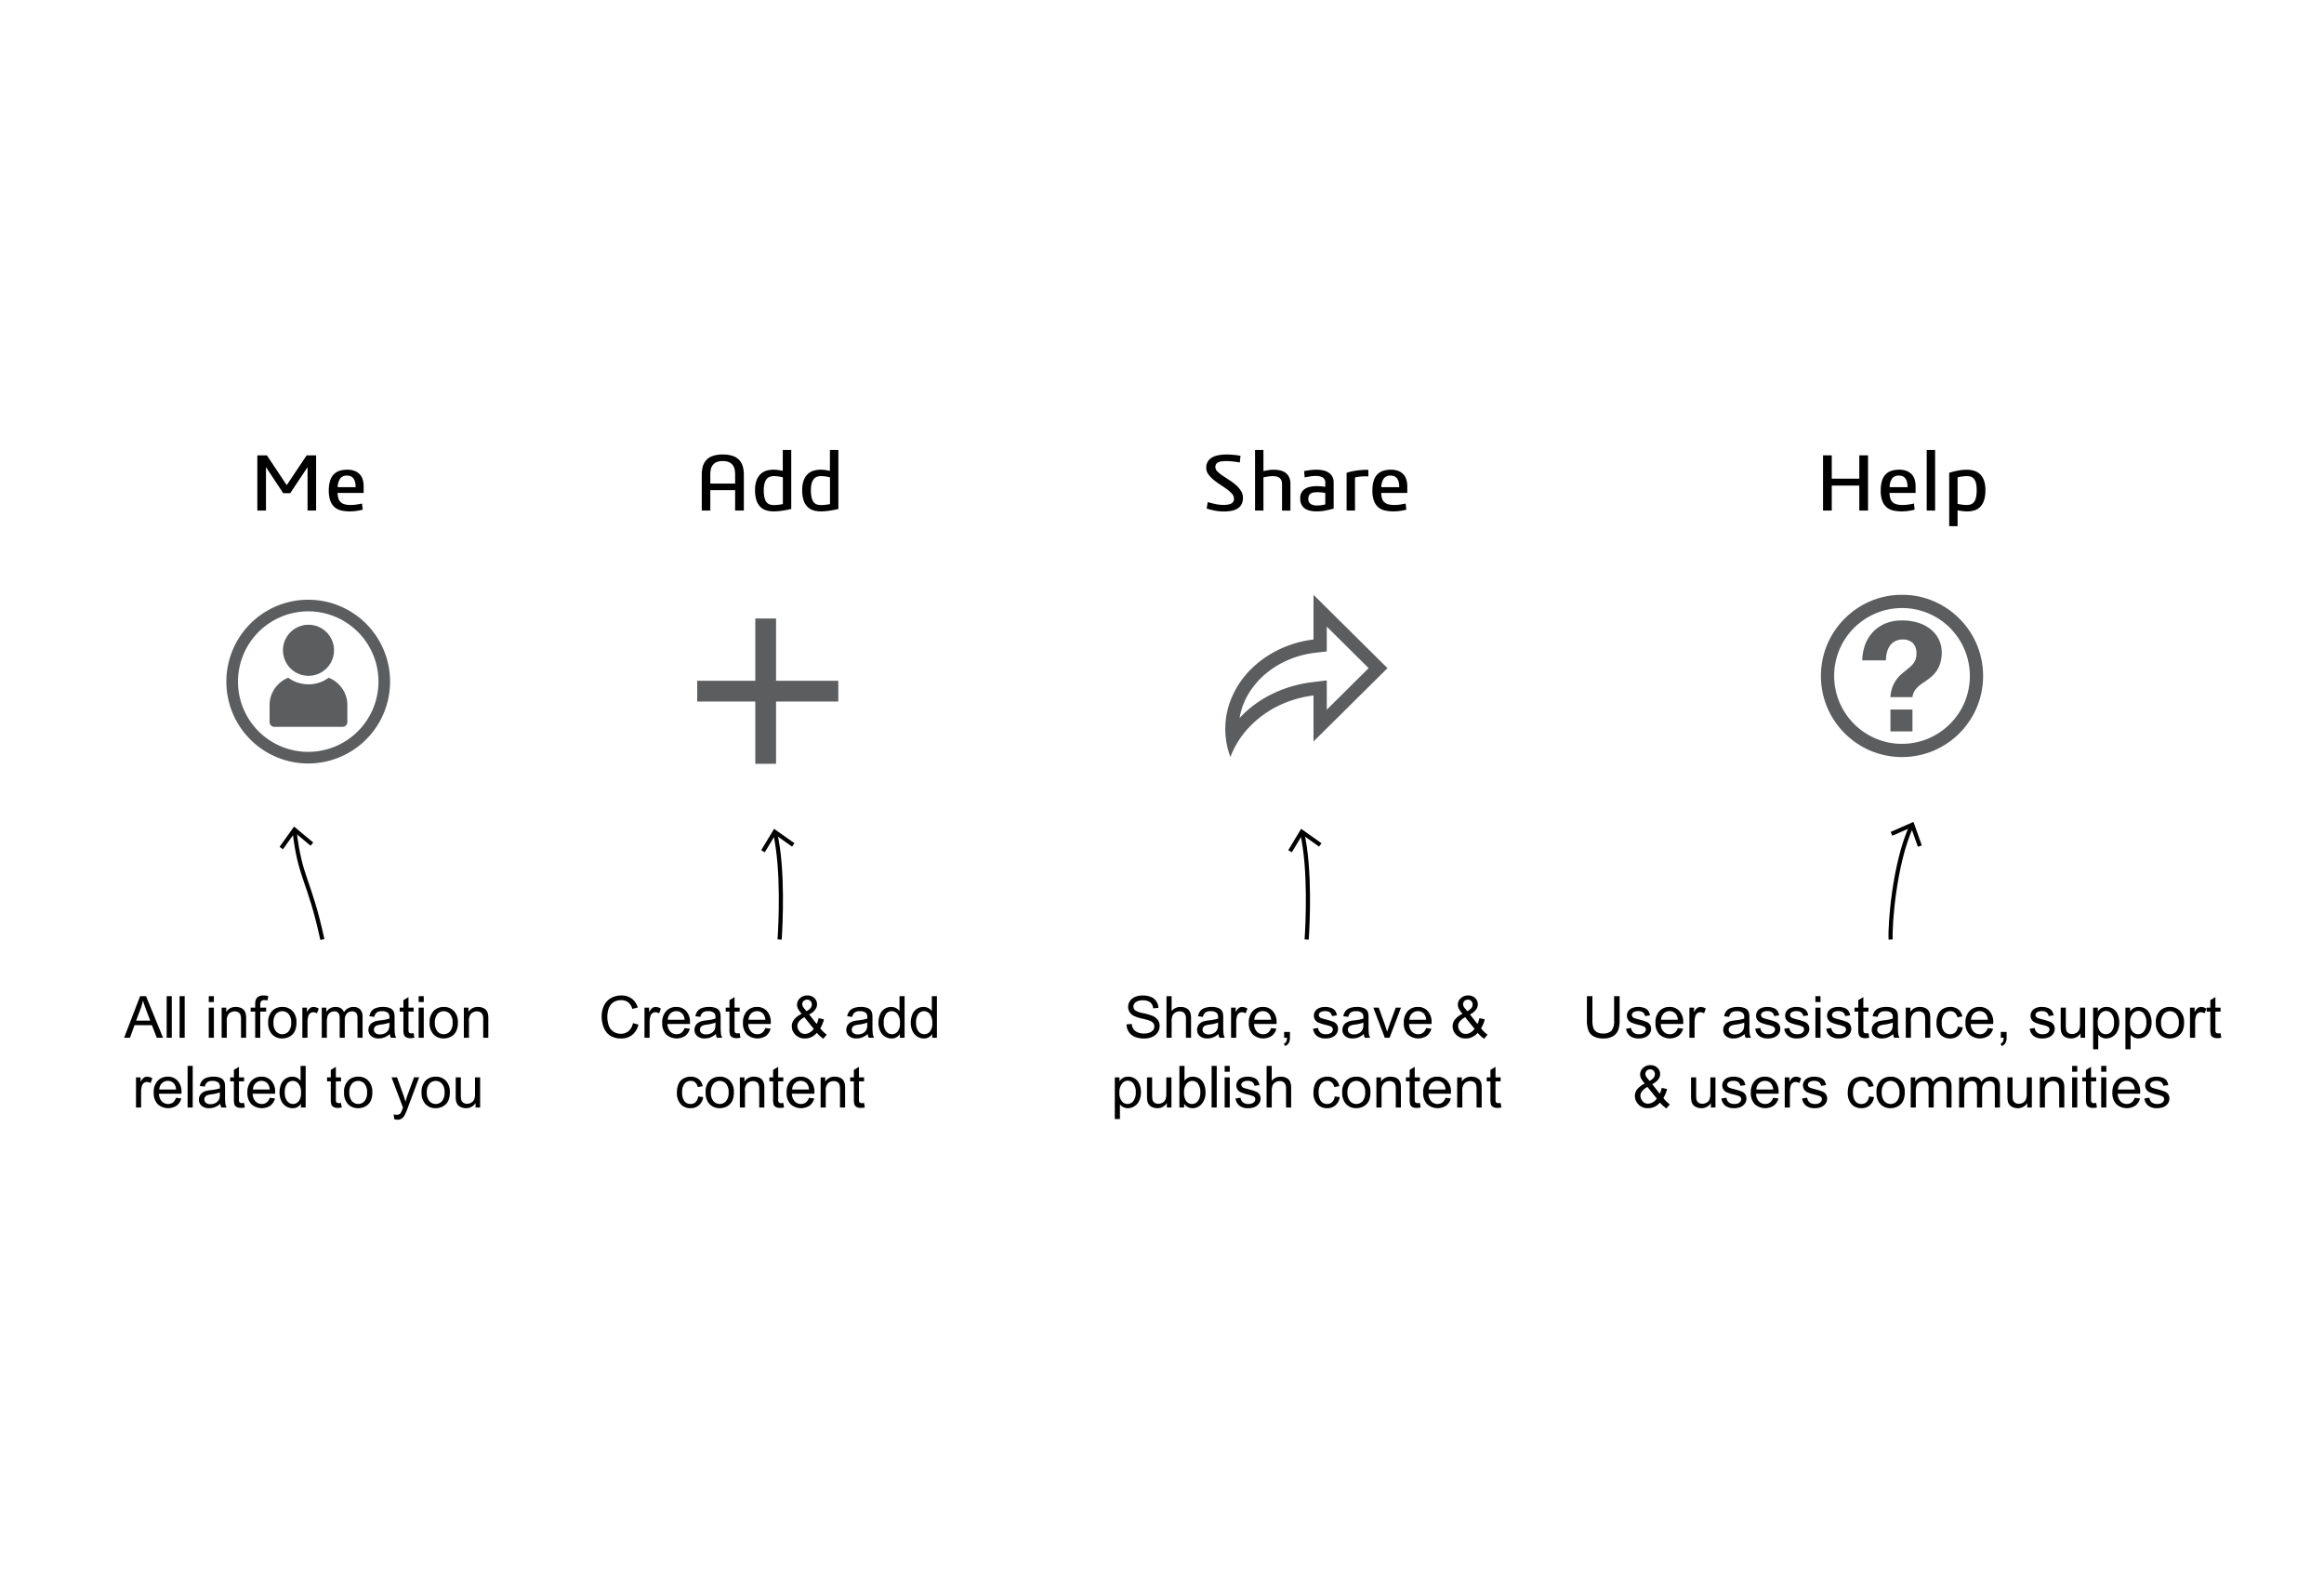 <svg xmlns="http://www.w3.org/2000/svg" viewBox="0 0 560 380">
  <g>
    <g>
      <path d="M29.908,250l3.849-10.021h1.429L39.287,250H37.776l-1.169-3.035h-4.19L31.316,250Zm2.892-4.115h3.4l-1.046-2.776q-.477-1.263-.711-2.078a12.574,12.574,0,0,1-.54,1.914Z"/>
      <path d="M40.162,250V239.976h1.231V250Z"/>
      <path d="M43.272,250V239.976H44.5V250Z"/>
      <path d="M50.307,241.391v-1.415h1.23v1.415Zm0,8.606v-7.26h1.23V250Z"/>
      <path d="M53.41,250v-7.26h1.108v1.033a2.61,2.61,0,0,1,2.31-1.2,3.019,3.019,0,0,1,1.207.237,1.9,1.9,0,0,1,.823.618,2.369,2.369,0,0,1,.383.909,6.984,6.984,0,0,1,.069,1.2V250H58.079v-4.416a3.332,3.332,0,0,0-.143-1.124,1.182,1.182,0,0,0-.51-.595,1.619,1.619,0,0,0-.858-.222,2,2,0,0,0-1.357.5,2.464,2.464,0,0,0-.57,1.893V250Z"/>
      <path d="M61.49,250v-6.3H60.4v-.957H61.49v-.772a3.4,3.4,0,0,1,.13-1.087,1.576,1.576,0,0,1,.626-.775,2.244,2.244,0,0,1,1.254-.3,6.022,6.022,0,0,1,1.148.123L64.464,241a4.193,4.193,0,0,0-.725-.068,1.082,1.082,0,0,0-.793.239,1.3,1.3,0,0,0-.232.9v.67h1.415v.957H62.714V250Z"/>
      <path d="M64.628,246.367a3.74,3.74,0,0,1,1.121-2.987,3.382,3.382,0,0,1,2.283-.807,3.253,3.253,0,0,1,2.447.982,3.727,3.727,0,0,1,.951,2.71,4.8,4.8,0,0,1-.421,2.205,2.976,2.976,0,0,1-1.223,1.247,3.556,3.556,0,0,1-1.754.444,3.26,3.26,0,0,1-2.464-.977A3.9,3.9,0,0,1,64.628,246.367Zm1.265,0a3.092,3.092,0,0,0,.608,2.089,2.027,2.027,0,0,0,3.056,0,3.168,3.168,0,0,0,.608-2.126,3,3,0,0,0-.612-2.04,2.029,2.029,0,0,0-3.052,0A3.079,3.079,0,0,0,65.893,246.367Z"/>
      <path d="M72.858,250v-7.26h1.108v1.1a3,3,0,0,1,.783-1.019,1.365,1.365,0,0,1,.789-.246,2.4,2.4,0,0,1,1.265.4l-.424,1.141a1.768,1.768,0,0,0-.9-.266,1.171,1.171,0,0,0-.725.243,1.311,1.311,0,0,0-.458.673,4.78,4.78,0,0,0-.2,1.435V250Z"/>
      <path d="M77.534,250v-7.26h1.1v1.019a2.559,2.559,0,0,1,2.2-1.183,2.4,2.4,0,0,1,1.323.335,1.8,1.8,0,0,1,.728.937,2.605,2.605,0,0,1,2.242-1.272,2.2,2.2,0,0,1,1.661.6,2.557,2.557,0,0,1,.581,1.842V250H86.147v-4.573a3.393,3.393,0,0,0-.119-1.063,1.039,1.039,0,0,0-.434-.523,1.359,1.359,0,0,0-.739-.2,1.719,1.719,0,0,0-1.271.509,2.243,2.243,0,0,0-.506,1.63V250h-1.23V245.28a2.069,2.069,0,0,0-.3-1.23,1.138,1.138,0,0,0-.984-.41,1.791,1.791,0,0,0-.961.273,1.553,1.553,0,0,0-.639.8,4.507,4.507,0,0,0-.2,1.517V250Z"/>
      <path d="M93.934,249.1a4.589,4.589,0,0,1-1.316.82,3.794,3.794,0,0,1-1.357.239,2.636,2.636,0,0,1-1.839-.584,1.931,1.931,0,0,1-.643-1.494,1.985,1.985,0,0,1,.243-.974,2.016,2.016,0,0,1,.636-.708,3.029,3.029,0,0,1,.885-.4,9.09,9.09,0,0,1,1.094-.185,11.224,11.224,0,0,0,2.194-.423c0-.168.007-.276.007-.322a1.355,1.355,0,0,0-.349-1.059,2.057,2.057,0,0,0-1.4-.417,2.173,2.173,0,0,0-1.282.3,1.863,1.863,0,0,0-.612,1.077l-1.2-.164a2.99,2.99,0,0,1,.54-1.247,2.361,2.361,0,0,1,1.087-.732,4.846,4.846,0,0,1,1.648-.257,4.353,4.353,0,0,1,1.51.219,1.98,1.98,0,0,1,.855.551,1.934,1.934,0,0,1,.383.837,6.947,6.947,0,0,1,.061,1.134v1.641a17.479,17.479,0,0,0,.079,2.171,2.716,2.716,0,0,0,.311.871H94.18A2.591,2.591,0,0,1,93.934,249.1Zm-.1-2.748a9.029,9.029,0,0,1-2.01.464,4.772,4.772,0,0,0-1.073.246,1.071,1.071,0,0,0-.485.4,1.087,1.087,0,0,0,.2,1.4,1.6,1.6,0,0,0,1.091.328,2.538,2.538,0,0,0,1.264-.31,1.922,1.922,0,0,0,.814-.852,2.968,2.968,0,0,0,.2-1.23Z"/>
      <path d="M99.669,248.9l.178,1.087a4.5,4.5,0,0,1-.93.11,2.106,2.106,0,0,1-1.039-.212,1.186,1.186,0,0,1-.52-.557,4.42,4.42,0,0,1-.15-1.453v-4.177h-.9v-.957h.9v-1.8l1.224-.738v2.536h1.237v.957H98.432v4.245a2.114,2.114,0,0,0,.065.677.5.5,0,0,0,.211.239.816.816,0,0,0,.421.089A3.826,3.826,0,0,0,99.669,248.9Z"/>
      <path d="M100.879,241.391v-1.415h1.23v1.415Zm0,8.606v-7.26h1.23V250Z"/>
      <path d="M103.524,246.367a3.74,3.74,0,0,1,1.122-2.987,3.381,3.381,0,0,1,2.283-.807,3.253,3.253,0,0,1,2.447.982,3.731,3.731,0,0,1,.95,2.71,4.811,4.811,0,0,1-.42,2.205,2.978,2.978,0,0,1-1.224,1.247,3.555,3.555,0,0,1-1.753.444,3.264,3.264,0,0,1-2.465-.977A3.908,3.908,0,0,1,103.524,246.367Zm1.265,0a3.1,3.1,0,0,0,.608,2.089,2.027,2.027,0,0,0,3.056,0,3.163,3.163,0,0,0,.609-2.126,3,3,0,0,0-.612-2.04,2.03,2.03,0,0,0-3.053,0A3.084,3.084,0,0,0,104.789,246.367Z"/>
      <path d="M111.769,250v-7.26h1.107v1.033a2.611,2.611,0,0,1,2.311-1.2,3.018,3.018,0,0,1,1.206.237,1.9,1.9,0,0,1,.824.618,2.385,2.385,0,0,1,.383.909,7.121,7.121,0,0,1,.068,1.2V250h-1.23v-4.416a3.3,3.3,0,0,0-.144-1.124,1.185,1.185,0,0,0-.509-.595,1.622,1.622,0,0,0-.858-.222,2,2,0,0,0-1.357.5,2.46,2.46,0,0,0-.571,1.893V250Z"/>
      <path d="M32.772,266.8v-7.26H33.88v1.1a3,3,0,0,1,.783-1.019,1.365,1.365,0,0,1,.789-.246,2.4,2.4,0,0,1,1.265.4l-.424,1.141a1.759,1.759,0,0,0-.9-.266,1.171,1.171,0,0,0-.725.243,1.307,1.307,0,0,0-.458.673A4.78,4.78,0,0,0,34,263v3.8Z"/>
      <path d="M42.418,264.459l1.271.157a3.1,3.1,0,0,1-1.114,1.73,3.775,3.775,0,0,1-4.6-.366,3.833,3.833,0,0,1-.933-2.751,4.018,4.018,0,0,1,.943-2.844,3.2,3.2,0,0,1,2.448-1.012,3.109,3.109,0,0,1,2.379.991,3.94,3.94,0,0,1,.922,2.789c0,.074,0,.183-.006.328H38.31a2.787,2.787,0,0,0,.676,1.832,2.016,2.016,0,0,0,1.518.636,1.882,1.882,0,0,0,1.155-.355A2.36,2.36,0,0,0,42.418,264.459Zm-4.04-1.989h4.054a2.461,2.461,0,0,0-.465-1.374,1.886,1.886,0,0,0-1.525-.711,1.955,1.955,0,0,0-1.425.567A2.249,2.249,0,0,0,38.378,262.47Z"/>
      <path d="M45.207,266.8V256.775h1.231V266.8Z"/>
      <path d="M53.082,265.9a4.558,4.558,0,0,1-1.316.821,3.79,3.79,0,0,1-1.357.239,2.64,2.64,0,0,1-1.839-.584,1.931,1.931,0,0,1-.642-1.494,1.993,1.993,0,0,1,.242-.974,2.016,2.016,0,0,1,.636-.708,3,3,0,0,1,.885-.4,8.892,8.892,0,0,1,1.094-.185,11.118,11.118,0,0,0,2.194-.424c.005-.168.007-.275.007-.321a1.359,1.359,0,0,0-.348-1.059,2.062,2.062,0,0,0-1.4-.417,2.169,2.169,0,0,0-1.281.3,1.855,1.855,0,0,0-.612,1.076l-1.2-.164a2.977,2.977,0,0,1,.54-1.247,2.357,2.357,0,0,1,1.087-.731,4.844,4.844,0,0,1,1.647-.257,4.355,4.355,0,0,1,1.511.219,1.982,1.982,0,0,1,.854.551,1.935,1.935,0,0,1,.383.836,6.919,6.919,0,0,1,.062,1.135v1.641a17.571,17.571,0,0,0,.078,2.171,2.716,2.716,0,0,0,.311.871H53.328A2.635,2.635,0,0,1,53.082,265.9Zm-.1-2.748a8.939,8.939,0,0,1-2.009.465,4.674,4.674,0,0,0-1.074.246,1.077,1.077,0,0,0-.485.4,1.086,1.086,0,0,0,.2,1.4A1.6,1.6,0,0,0,50.7,266a2.542,2.542,0,0,0,1.265-.31,1.919,1.919,0,0,0,.813-.852,2.957,2.957,0,0,0,.2-1.231Z"/>
      <path d="M58.817,265.7,59,266.783a4.558,4.558,0,0,1-.93.11,2.109,2.109,0,0,1-1.039-.212,1.184,1.184,0,0,1-.519-.557,4.411,4.411,0,0,1-.151-1.453v-4.177h-.9v-.957h.9v-1.8L57.58,257v2.536h1.237v.957H57.58v4.245a2.149,2.149,0,0,0,.065.677.5.5,0,0,0,.212.239.81.81,0,0,0,.42.089A3.826,3.826,0,0,0,58.817,265.7Z"/>
      <path d="M64.99,264.459l1.272.157a3.1,3.1,0,0,1-1.115,1.73,3.775,3.775,0,0,1-4.6-.366,3.833,3.833,0,0,1-.933-2.751,4.013,4.013,0,0,1,.944-2.844A3.2,3.2,0,0,1,63,259.373a3.106,3.106,0,0,1,2.379.991,3.941,3.941,0,0,1,.923,2.789c0,.074,0,.183-.007.328H60.882a2.782,2.782,0,0,0,.677,1.832,2.012,2.012,0,0,0,1.517.636,1.88,1.88,0,0,0,1.155-.355A2.36,2.36,0,0,0,64.99,264.459Zm-4.04-1.989H65a2.461,2.461,0,0,0-.465-1.374,1.886,1.886,0,0,0-1.524-.711,1.959,1.959,0,0,0-1.426.567A2.249,2.249,0,0,0,60.95,262.47Z"/>
      <path d="M72.517,266.8v-.916a2.258,2.258,0,0,1-2.031,1.08,2.84,2.84,0,0,1-1.6-.479,3.145,3.145,0,0,1-1.128-1.336,4.627,4.627,0,0,1-.4-1.972,5.15,5.15,0,0,1,.363-1.972,2.849,2.849,0,0,1,1.087-1.357,2.9,2.9,0,0,1,1.62-.472,2.43,2.43,0,0,1,1.169.277,2.466,2.466,0,0,1,.834.721v-3.6h1.223V266.8Zm-3.89-3.623a3.151,3.151,0,0,0,.588,2.085,1.77,1.77,0,0,0,1.388.69,1.742,1.742,0,0,0,1.37-.659,3.043,3.043,0,0,0,.564-2.014,3.413,3.413,0,0,0-.574-2.187,1.766,1.766,0,0,0-1.415-.7,1.7,1.7,0,0,0-1.371.67A3.313,3.313,0,0,0,68.627,263.174Z"/>
      <path d="M82.169,265.7l.178,1.087a4.574,4.574,0,0,1-.93.11,2.106,2.106,0,0,1-1.039-.212,1.186,1.186,0,0,1-.52-.557,4.42,4.42,0,0,1-.15-1.453v-4.177h-.9v-.957h.9v-1.8L80.932,257v2.536h1.237v.957H80.932v4.245a2.118,2.118,0,0,0,.065.677.5.5,0,0,0,.211.239.816.816,0,0,0,.421.089A3.826,3.826,0,0,0,82.169,265.7Z"/>
      <path d="M82.914,263.167a3.743,3.743,0,0,1,1.121-2.987,3.382,3.382,0,0,1,2.283-.807,3.26,3.26,0,0,1,2.448.981,3.734,3.734,0,0,1,.95,2.71,4.8,4.8,0,0,1-.421,2.206,2.976,2.976,0,0,1-1.223,1.247,3.567,3.567,0,0,1-1.754.444,3.257,3.257,0,0,1-2.464-.978A3.9,3.9,0,0,1,82.914,263.167Zm1.265,0a3.092,3.092,0,0,0,.608,2.089,2.027,2.027,0,0,0,3.056,0,3.163,3.163,0,0,0,.608-2.126,3,3,0,0,0-.612-2.04,2.029,2.029,0,0,0-3.052,0A3.077,3.077,0,0,0,84.179,263.167Z"/>
      <path d="M94.993,269.593l-.137-1.155a2.74,2.74,0,0,0,.705.109,1.341,1.341,0,0,0,.656-.137,1.119,1.119,0,0,0,.4-.383,5.892,5.892,0,0,0,.376-.916c.023-.068.059-.168.109-.3l-2.754-7.274h1.326l1.511,4.2q.292.8.526,1.682a16.5,16.5,0,0,1,.506-1.654l1.551-4.232H101L98.24,266.92a14.362,14.362,0,0,1-.69,1.647,2.419,2.419,0,0,1-.752.893,1.786,1.786,0,0,1-1.012.283A2.472,2.472,0,0,1,94.993,269.593Z"/>
      <path d="M101.59,263.167a3.74,3.74,0,0,1,1.121-2.987,3.381,3.381,0,0,1,2.283-.807,3.256,3.256,0,0,1,2.447.981,3.731,3.731,0,0,1,.951,2.71,4.814,4.814,0,0,1-.421,2.206,2.976,2.976,0,0,1-1.223,1.247,3.57,3.57,0,0,1-1.754.444,3.257,3.257,0,0,1-2.464-.978A3.9,3.9,0,0,1,101.59,263.167Zm1.264,0a3.092,3.092,0,0,0,.609,2.089,2.027,2.027,0,0,0,3.056,0,3.168,3.168,0,0,0,.608-2.126,3,3,0,0,0-.612-2.04,2.029,2.029,0,0,0-3.052,0A3.077,3.077,0,0,0,102.854,263.167Z"/>
      <path d="M114.592,266.8V265.73a2.656,2.656,0,0,1-2.3,1.231,2.941,2.941,0,0,1-1.2-.246,1.98,1.98,0,0,1-.827-.618,2.326,2.326,0,0,1-.379-.913,6.268,6.268,0,0,1-.075-1.149v-4.5h1.23v4.026a7.183,7.183,0,0,0,.075,1.3,1.287,1.287,0,0,0,.492.763,1.524,1.524,0,0,0,.93.276,2.024,2.024,0,0,0,1.039-.283,1.575,1.575,0,0,0,.687-.772,3.866,3.866,0,0,0,.2-1.419v-3.89h1.23v7.26Z"/>
    </g>
    <g>
      <path d="M62.01,122.994v-13.3h2.3l4.78,7.18,4.8-7.18h2.28v13.3H74.11v-10.46l-4.18,6.28H68.25l-4.16-6.28v10.46Z"/>
      <path d="M81.35,118.754a5.065,5.065,0,0,0,.179,1.269,2.091,2.091,0,0,0,.52.911,2.255,2.255,0,0,0,.96.541,5.438,5.438,0,0,0,1.52.179c.214,0,.447-.009.7-.03s.5-.05.75-.09.48-.08.7-.12.4-.08.549-.12l.181,1.479a12.512,12.512,0,0,1-1.41.291,11,11,0,0,1-1.69.13,9.18,9.18,0,0,1-2.081-.219,3.7,3.7,0,0,1-1.6-.791,3.74,3.74,0,0,1-1.029-1.539,7.01,7.01,0,0,1-.371-2.471,7.749,7.749,0,0,1,.311-2.36,3.841,3.841,0,0,1,.89-1.55,3.347,3.347,0,0,1,1.409-.85,6.186,6.186,0,0,1,1.85-.26,4.83,4.83,0,0,1,1.761.29,3.36,3.36,0,0,1,1.23.81,3.2,3.2,0,0,1,.719,1.26,5.565,5.565,0,0,1,.23,1.66v1.58Zm4.339-1.4q0-2.779-2.06-2.78a1.934,1.934,0,0,0-1.659.7,3.856,3.856,0,0,0-.6,2.081Z"/>
    </g>
    <g>
      <path d="M77.679,226.333c-3.154-14.56-5.367-14.594-6.7-26.132" fill="none" stroke="#000" stroke-miterlimit="10"/>
      <polygon points="75.478 202.962 74.839 203.733 71.049 200.579 68.18 204.591 67.367 204.008 70.861 199.123 75.478 202.962"/>
    </g>
    <g>
      <path d="M74.27,147.274A16.925,16.925,0,1,1,57.345,164.2,16.943,16.943,0,0,1,74.27,147.274m0-2.8A19.725,19.725,0,1,0,93.994,164.2,19.725,19.725,0,0,0,74.27,144.474Z" fill="#5b5d5e"/>
      <path d="M79.19,163.271a6.664,6.664,0,0,1,1.816,1.04,7.417,7.417,0,0,1,1.419,1.506,7.045,7.045,0,0,1,.937,1.874,6.822,6.822,0,0,1,.337,2.137v4.1a1.15,1.15,0,0,1-1.172,1.171H66.134a1.148,1.148,0,0,1-1.171-1.171v-4.1a6.792,6.792,0,0,1,.336-2.137,7.045,7.045,0,0,1,.937-1.874,7.4,7.4,0,0,1,1.42-1.506,6.659,6.659,0,0,1,1.815-1.04,7.91,7.91,0,0,0,2.268,1.17,8.186,8.186,0,0,0,2.592.411A8.043,8.043,0,0,0,79.19,163.271Zm1.289-6.617A5.991,5.991,0,0,1,80,159.04a6.161,6.161,0,0,1-3.264,3.279,6.16,6.16,0,0,1-4.787,0,6.124,6.124,0,0,1-3.278-3.279,6.169,6.169,0,0,1,0-4.786,6.17,6.17,0,0,1,3.278-3.265,6.184,6.184,0,0,1,4.787,0A6.208,6.208,0,0,1,80,154.254,5.964,5.964,0,0,1,80.479,156.654Z" fill="#5b5d5e"/>
    </g>
  </g>
  <g>
    <g>
      <path d="M152.514,246.484l1.326.335a4.462,4.462,0,0,1-1.5,2.492,4.138,4.138,0,0,1-2.65.858,4.752,4.752,0,0,1-2.634-.66,4.11,4.11,0,0,1-1.545-1.91,6.806,6.806,0,0,1-.531-2.687,5.9,5.9,0,0,1,.6-2.731,4.1,4.1,0,0,1,1.7-1.771,4.976,4.976,0,0,1,2.43-.6,4.108,4.108,0,0,1,2.529.765,3.972,3.972,0,0,1,1.429,2.154l-1.306.307a3.093,3.093,0,0,0-1.011-1.593,2.694,2.694,0,0,0-1.668-.5,3.24,3.24,0,0,0-1.931.554,2.921,2.921,0,0,0-1.091,1.486,6.01,6.01,0,0,0-.314,1.925,6.1,6.1,0,0,0,.373,2.232,2.78,2.78,0,0,0,1.158,1.426,3.254,3.254,0,0,0,1.7.471,2.86,2.86,0,0,0,1.887-.642A3.291,3.291,0,0,0,152.514,246.484Z"/>
      <path d="M155.3,250v-7.26h1.107v1.1a3,3,0,0,1,.783-1.019,1.367,1.367,0,0,1,.789-.246,2.394,2.394,0,0,1,1.265.4l-.424,1.141a1.766,1.766,0,0,0-.9-.266,1.179,1.179,0,0,0-.725.242,1.324,1.324,0,0,0-.458.674,4.812,4.812,0,0,0-.205,1.435V250Z"/>
      <path d="M164.948,247.66l1.272.157a3.1,3.1,0,0,1-1.115,1.73,3.774,3.774,0,0,1-4.6-.366,3.835,3.835,0,0,1-.934-2.751,4.01,4.01,0,0,1,.944-2.844,3.192,3.192,0,0,1,2.447-1.012,3.1,3.1,0,0,1,2.379.991,3.939,3.939,0,0,1,.923,2.789c0,.073,0,.182-.007.329H160.84a2.793,2.793,0,0,0,.677,1.832,2.018,2.018,0,0,0,1.517.635,1.886,1.886,0,0,0,1.155-.355A2.346,2.346,0,0,0,164.948,247.66Zm-4.04-1.989h4.054a2.454,2.454,0,0,0-.465-1.374,1.881,1.881,0,0,0-1.524-.711,1.951,1.951,0,0,0-1.425.567A2.241,2.241,0,0,0,160.908,245.671Z"/>
      <path d="M172.5,249.1a4.629,4.629,0,0,1-1.315.82,3.817,3.817,0,0,1-1.358.239,2.64,2.64,0,0,1-1.839-.585,1.933,1.933,0,0,1-.642-1.493,2.023,2.023,0,0,1,.879-1.682,2.986,2.986,0,0,1,.884-.4,8.769,8.769,0,0,1,1.094-.185,11.268,11.268,0,0,0,2.194-.423c0-.169.007-.277.007-.322a1.357,1.357,0,0,0-.348-1.059,2.056,2.056,0,0,0-1.4-.417,2.177,2.177,0,0,0-1.281.3,1.866,1.866,0,0,0-.612,1.078l-1.2-.164a2.982,2.982,0,0,1,.54-1.248,2.369,2.369,0,0,1,1.087-.732,4.845,4.845,0,0,1,1.647-.256,4.332,4.332,0,0,1,1.511.219,1.975,1.975,0,0,1,.854.55,1.915,1.915,0,0,1,.383.838,6.9,6.9,0,0,1,.062,1.134v1.641a17.25,17.25,0,0,0,.079,2.17,2.719,2.719,0,0,0,.31.872h-1.285A2.642,2.642,0,0,1,172.5,249.1Zm-.1-2.749a9.051,9.051,0,0,1-2.009.465,4.674,4.674,0,0,0-1.074.246,1.075,1.075,0,0,0-.485.4,1.059,1.059,0,0,0-.171.585,1.046,1.046,0,0,0,.373.82,1.6,1.6,0,0,0,1.09.328,2.529,2.529,0,0,0,1.265-.311,1.912,1.912,0,0,0,.813-.851,2.958,2.958,0,0,0,.2-1.23Z"/>
      <path d="M178.237,248.9l.178,1.087a4.558,4.558,0,0,1-.93.11,2.12,2.12,0,0,1-1.039-.212,1.186,1.186,0,0,1-.519-.558,4.4,4.4,0,0,1-.151-1.452V243.7h-.9v-.957h.9v-1.8L177,240.2v2.536h1.237v.957H177v4.245a2.122,2.122,0,0,0,.065.677.51.51,0,0,0,.212.239.823.823,0,0,0,.42.089A3.969,3.969,0,0,0,178.237,248.9Z"/>
      <path d="M184.41,247.66l1.272.157a3.1,3.1,0,0,1-1.115,1.73,3.774,3.774,0,0,1-4.6-.366,3.835,3.835,0,0,1-.934-2.751,4.01,4.01,0,0,1,.944-2.844,3.192,3.192,0,0,1,2.447-1.012,3.1,3.1,0,0,1,2.379.991,3.939,3.939,0,0,1,.923,2.789c0,.073,0,.182-.007.329H180.3a2.793,2.793,0,0,0,.677,1.832,2.018,2.018,0,0,0,1.517.635,1.886,1.886,0,0,0,1.155-.355A2.346,2.346,0,0,0,184.41,247.66Zm-4.04-1.989h4.054a2.454,2.454,0,0,0-.465-1.374,1.881,1.881,0,0,0-1.524-.711,1.951,1.951,0,0,0-1.425.567A2.241,2.241,0,0,0,180.37,245.671Z"/>
      <path d="M196.845,248.815a4.2,4.2,0,0,1-1.326,1.015,3.59,3.59,0,0,1-1.552.339,3.07,3.07,0,0,1-2.441-1.039,2.831,2.831,0,0,1-.731-1.894,2.613,2.613,0,0,1,.6-1.678,4.979,4.979,0,0,1,1.787-1.316,6.007,6.007,0,0,1-.9-1.264,2.229,2.229,0,0,1-.225-.937,2.086,2.086,0,0,1,.708-1.569,2.489,2.489,0,0,1,1.78-.666,2.318,2.318,0,0,1,1.679.629,2.025,2.025,0,0,1,.652,1.51q0,1.428-1.893,2.441l1.8,2.29a5.666,5.666,0,0,0,.479-1.395l1.278.274a6.982,6.982,0,0,1-.888,2.16,7.164,7.164,0,0,0,1.565,1.538l-.827.977A7.192,7.192,0,0,1,196.845,248.815Zm-.773-.97-2.256-2.8a4.315,4.315,0,0,0-1.346,1.1,1.779,1.779,0,0,0-.349,1.009,2.152,2.152,0,0,0,.485,1.265,1.613,1.613,0,0,0,1.374.656,2.266,2.266,0,0,0,1.146-.346A2.763,2.763,0,0,0,196.072,247.845Zm-1.729-4.252a3.3,3.3,0,0,0,1.036-.827,1.4,1.4,0,0,0,.235-.787,1.134,1.134,0,0,0-.324-.837,1.1,1.1,0,0,0-.811-.325,1.143,1.143,0,0,0-.83.322,1.051,1.051,0,0,0-.332.786,1.141,1.141,0,0,0,.121.488,2.53,2.53,0,0,0,.358.544Z"/>
      <path d="M209.081,249.1a4.616,4.616,0,0,1-1.315.82,3.817,3.817,0,0,1-1.358.239,2.64,2.64,0,0,1-1.839-.585,1.933,1.933,0,0,1-.642-1.493,2.023,2.023,0,0,1,.879-1.682,2.986,2.986,0,0,1,.884-.4,8.769,8.769,0,0,1,1.094-.185,11.3,11.3,0,0,0,2.2-.423c0-.169.006-.277.006-.322a1.357,1.357,0,0,0-.348-1.059,2.056,2.056,0,0,0-1.4-.417,2.177,2.177,0,0,0-1.281.3,1.866,1.866,0,0,0-.612,1.078l-1.2-.164a2.982,2.982,0,0,1,.54-1.248,2.369,2.369,0,0,1,1.087-.732,4.845,4.845,0,0,1,1.647-.256,4.332,4.332,0,0,1,1.511.219,1.969,1.969,0,0,1,.854.55,1.915,1.915,0,0,1,.383.838,6.9,6.9,0,0,1,.062,1.134v1.641a17.25,17.25,0,0,0,.079,2.17,2.743,2.743,0,0,0,.31.872h-1.285A2.642,2.642,0,0,1,209.081,249.1Zm-.1-2.749a9.077,9.077,0,0,1-2.01.465,4.649,4.649,0,0,0-1.073.246,1.078,1.078,0,0,0-.486.4,1.059,1.059,0,0,0-.171.585,1.046,1.046,0,0,0,.373.82,1.6,1.6,0,0,0,1.09.328,2.529,2.529,0,0,0,1.265-.311,1.912,1.912,0,0,0,.813-.851,2.955,2.955,0,0,0,.2-1.23Z"/>
      <path d="M216.84,250v-.916a2.258,2.258,0,0,1-2.03,1.08,2.852,2.852,0,0,1-1.6-.478,3.159,3.159,0,0,1-1.128-1.337,4.615,4.615,0,0,1-.4-1.972,5.178,5.178,0,0,1,.362-1.973,2.862,2.862,0,0,1,1.087-1.356,2.9,2.9,0,0,1,1.62-.472,2.422,2.422,0,0,1,2,1v-3.595h1.223V250Zm-3.89-3.623a3.153,3.153,0,0,0,.588,2.085,1.775,1.775,0,0,0,1.388.69,1.737,1.737,0,0,0,1.371-.66,3.037,3.037,0,0,0,.563-2.012,3.412,3.412,0,0,0-.574-2.188,1.765,1.765,0,0,0-1.415-.7,1.7,1.7,0,0,0-1.37.67A3.3,3.3,0,0,0,212.95,246.375Z"/>
      <path d="M224.626,250v-.916a2.258,2.258,0,0,1-2.03,1.08,2.855,2.855,0,0,1-1.6-.478,3.159,3.159,0,0,1-1.128-1.337,4.615,4.615,0,0,1-.4-1.972,5.178,5.178,0,0,1,.362-1.973,2.862,2.862,0,0,1,1.087-1.356,2.9,2.9,0,0,1,1.62-.472,2.422,2.422,0,0,1,2,1v-3.595h1.224V250Zm-3.89-3.623a3.159,3.159,0,0,0,.588,2.085,1.775,1.775,0,0,0,1.388.69,1.737,1.737,0,0,0,1.371-.66,3.037,3.037,0,0,0,.563-2.012,3.412,3.412,0,0,0-.574-2.188,1.765,1.765,0,0,0-1.415-.7,1.7,1.7,0,0,0-1.37.67A3.3,3.3,0,0,0,220.736,246.375Z"/>
      <path d="M168.229,264.139l1.21.157a3.134,3.134,0,0,1-1.014,1.958,2.958,2.958,0,0,1-2.007.708,3.117,3.117,0,0,1-2.4-.975,3.95,3.95,0,0,1-.906-2.792,5.046,5.046,0,0,1,.39-2.057,2.72,2.72,0,0,1,1.186-1.324,3.53,3.53,0,0,1,1.733-.44,3.008,3.008,0,0,1,1.934.6,2.734,2.734,0,0,1,.964,1.7l-1.2.184a1.974,1.974,0,0,0-.605-1.1,1.566,1.566,0,0,0-1.049-.369,1.91,1.91,0,0,0-1.511.666,3.165,3.165,0,0,0-.581,2.109,3.275,3.275,0,0,0,.56,2.126,1.826,1.826,0,0,0,1.463.663,1.722,1.722,0,0,0,1.21-.444A2.2,2.2,0,0,0,168.229,264.139Z"/>
      <path d="M170.034,263.168a3.74,3.74,0,0,1,1.121-2.987,3.379,3.379,0,0,1,2.283-.807,3.26,3.26,0,0,1,2.448.98,3.733,3.733,0,0,1,.95,2.711,4.811,4.811,0,0,1-.42,2.2,2.975,2.975,0,0,1-1.224,1.248,3.578,3.578,0,0,1-1.754.444,3.26,3.26,0,0,1-2.463-.978A3.9,3.9,0,0,1,170.034,263.168Zm1.265,0a3.093,3.093,0,0,0,.608,2.088,2.026,2.026,0,0,0,3.056,0,3.165,3.165,0,0,0,.608-2.126,3.006,3.006,0,0,0-.611-2.041,2.031,2.031,0,0,0-3.053,0A3.08,3.08,0,0,0,171.3,263.168Z"/>
      <path d="M178.278,266.8v-7.26h1.108v1.032a2.607,2.607,0,0,1,2.31-1.2,3.036,3.036,0,0,1,1.207.235,1.9,1.9,0,0,1,.824.62,2.348,2.348,0,0,1,.382.909,6.968,6.968,0,0,1,.069,1.2V266.8h-1.231v-4.416a3.338,3.338,0,0,0-.143-1.125,1.193,1.193,0,0,0-.509-.6,1.631,1.631,0,0,0-.858-.222,1.991,1.991,0,0,0-1.357.5,2.46,2.46,0,0,0-.571,1.894V266.8Z"/>
      <path d="M188.751,265.7l.178,1.087a4.638,4.638,0,0,1-.93.11,2.12,2.12,0,0,1-1.039-.212,1.2,1.2,0,0,1-.52-.558,4.437,4.437,0,0,1-.15-1.452V260.5h-.9v-.957h.9v-1.8l1.224-.738v2.536h1.237v.957h-1.237v4.245a2.127,2.127,0,0,0,.065.677.505.505,0,0,0,.212.239.82.82,0,0,0,.42.089A3.982,3.982,0,0,0,188.751,265.7Z"/>
      <path d="M194.924,264.46l1.271.157a3.1,3.1,0,0,1-1.114,1.73,3.772,3.772,0,0,1-4.6-.367,3.827,3.827,0,0,1-.934-2.751,4.009,4.009,0,0,1,.943-2.843,3.194,3.194,0,0,1,2.448-1.012,3.1,3.1,0,0,1,2.378.991,3.933,3.933,0,0,1,.923,2.789c0,.073,0,.182-.007.328h-5.414a2.794,2.794,0,0,0,.677,1.832,2.016,2.016,0,0,0,1.518.636,1.886,1.886,0,0,0,1.155-.355A2.369,2.369,0,0,0,194.924,264.46Zm-4.04-1.989h4.054a2.448,2.448,0,0,0-.465-1.374,1.883,1.883,0,0,0-1.525-.711,1.952,1.952,0,0,0-1.425.567A2.245,2.245,0,0,0,190.884,262.471Z"/>
      <path d="M197.74,266.8v-7.26h1.108v1.032a2.607,2.607,0,0,1,2.31-1.2,3.036,3.036,0,0,1,1.207.235,1.9,1.9,0,0,1,.823.62,2.334,2.334,0,0,1,.383.909,6.968,6.968,0,0,1,.069,1.2V266.8h-1.231v-4.416a3.338,3.338,0,0,0-.143-1.125,1.193,1.193,0,0,0-.509-.6,1.632,1.632,0,0,0-.859-.222,1.991,1.991,0,0,0-1.356.5,2.46,2.46,0,0,0-.571,1.894V266.8Z"/>
      <path d="M208.213,265.7l.178,1.087a4.638,4.638,0,0,1-.93.11,2.12,2.12,0,0,1-1.039-.212,1.2,1.2,0,0,1-.52-.558,4.437,4.437,0,0,1-.15-1.452V260.5h-.9v-.957h.9v-1.8l1.224-.738v2.536h1.237v.957h-1.237v4.245a2.127,2.127,0,0,0,.065.677.505.505,0,0,0,.212.239.82.82,0,0,0,.42.089A3.982,3.982,0,0,0,208.213,265.7Z"/>
    </g>
    <g>
      <path d="M169.1,122.994v-8.64a7.256,7.256,0,0,1,.25-1.969,3.629,3.629,0,0,1,2.4-2.541,7.164,7.164,0,0,1,2.409-.35,7.268,7.268,0,0,1,2.421.35,3.809,3.809,0,0,1,1.569,1,3.755,3.755,0,0,1,.84,1.541,7.256,7.256,0,0,1,.25,1.969v8.64h-2.1v-4.92h-5.981v4.92Zm2.059-6.5h5.981v-2.2A5.605,5.605,0,0,0,177,113a2.524,2.524,0,0,0-.49-1.02,2.332,2.332,0,0,0-.92-.67,3.709,3.709,0,0,0-1.431-.24,3.76,3.76,0,0,0-1.449.24,2.318,2.318,0,0,0-.92.67,2.511,2.511,0,0,0-.49,1.02,5.549,5.549,0,0,0-.141,1.29Z"/>
      <path d="M190.661,122.614c-.6.148-1.287.281-2.059.4a13.812,13.812,0,0,1-2.121.18,6.626,6.626,0,0,1-1.78-.229,3.4,3.4,0,0,1-1.44-.82,3.966,3.966,0,0,1-.97-1.571,7.477,7.477,0,0,1-.35-2.48,6.772,6.772,0,0,1,.35-2.34,4.025,4.025,0,0,1,.95-1.52,3.479,3.479,0,0,1,1.41-.83,5.926,5.926,0,0,1,1.75-.25,7.609,7.609,0,0,1,1.11.08q.53.08,1.11.2V108.4h2.04Zm-2.019-7.62a10.721,10.721,0,0,0-1.08-.221,7.571,7.571,0,0,0-1.081-.079,2.981,2.981,0,0,0-.95.15,1.721,1.721,0,0,0-.78.541,2.8,2.8,0,0,0-.52,1.039,6.075,6.075,0,0,0-.19,1.67,7.616,7.616,0,0,0,.17,1.77,2.9,2.9,0,0,0,.49,1.1,1.6,1.6,0,0,0,.78.558,3.322,3.322,0,0,0,1.04.151,8.359,8.359,0,0,0,1.06-.07q.54-.069,1.061-.17Z"/>
      <path d="M202.021,122.614q-.9.222-2.06.4a13.789,13.789,0,0,1-2.12.18,6.621,6.621,0,0,1-1.78-.229,3.4,3.4,0,0,1-1.44-.82,3.966,3.966,0,0,1-.97-1.571,7.477,7.477,0,0,1-.35-2.48,6.772,6.772,0,0,1,.35-2.34,4.025,4.025,0,0,1,.95-1.52,3.473,3.473,0,0,1,1.41-.83,5.926,5.926,0,0,1,1.75-.25,7.619,7.619,0,0,1,1.11.08c.354.053.723.12,1.11.2V108.4h2.04Zm-2.02-7.62a10.609,10.609,0,0,0-1.08-.221,7.547,7.547,0,0,0-1.08-.079,2.986,2.986,0,0,0-.95.15,1.721,1.721,0,0,0-.78.541,2.817,2.817,0,0,0-.52,1.039,6.075,6.075,0,0,0-.19,1.67,7.616,7.616,0,0,0,.17,1.77,2.928,2.928,0,0,0,.49,1.1,1.6,1.6,0,0,0,.78.558,3.313,3.313,0,0,0,1.04.151,8.359,8.359,0,0,0,1.06-.07q.54-.069,1.06-.17Z"/>
    </g>
    <polygon points="202 169 187 169 187 184 182 184 182 169 168 169 168 164 182 164 182 149 187 149 187 164 202 164 202 169" fill="#5b5d5e"/>
  </g>
  <g>
    <g>
      <path d="M271.454,246.778l1.251-.109a2.745,2.745,0,0,0,.414,1.233,2.24,2.24,0,0,0,1.008.78,3.8,3.8,0,0,0,1.538.3,3.693,3.693,0,0,0,1.34-.225,1.859,1.859,0,0,0,.865-.619,1.433,1.433,0,0,0,.283-.858,1.308,1.308,0,0,0-.273-.824,2.025,2.025,0,0,0-.9-.591,18.233,18.233,0,0,0-1.785-.489,9.179,9.179,0,0,1-1.934-.625,2.7,2.7,0,0,1-1.07-.934,2.282,2.282,0,0,1-.352-1.247,2.547,2.547,0,0,1,.431-1.419,2.671,2.671,0,0,1,1.257-1,4.792,4.792,0,0,1,1.839-.341,5.052,5.052,0,0,1,1.966.358,2.845,2.845,0,0,1,1.309,1.057,3.038,3.038,0,0,1,.492,1.579l-1.272.1a2.049,2.049,0,0,0-.693-1.436,2.707,2.707,0,0,0-1.747-.485,2.793,2.793,0,0,0-1.753.441,1.321,1.321,0,0,0-.551,1.063,1.139,1.139,0,0,0,.39.888,5.27,5.27,0,0,0,2,.715,13.186,13.186,0,0,1,2.219.639,3.043,3.043,0,0,1,1.292,1.021,2.5,2.5,0,0,1,.417,1.426,2.734,2.734,0,0,1-.458,1.508,3.026,3.026,0,0,1-1.316,1.1,4.571,4.571,0,0,1-1.931.394,5.755,5.755,0,0,1-2.28-.4A3.2,3.2,0,0,1,272,248.58,3.388,3.388,0,0,1,271.454,246.778Z"/>
      <path d="M281.086,250V239.977h1.23v3.595a2.748,2.748,0,0,1,2.174-1,2.922,2.922,0,0,1,1.4.319,1.858,1.858,0,0,1,.851.878A4.047,4.047,0,0,1,287,245.4V250h-1.23v-4.6a1.9,1.9,0,0,0-.4-1.342,1.482,1.482,0,0,0-1.132-.421,2,2,0,0,0-1.029.284,1.6,1.6,0,0,0-.687.769,3.542,3.542,0,0,0-.205,1.339V250Z"/>
      <path d="M293.609,249.1a4.562,4.562,0,0,1-1.316.82,3.81,3.81,0,0,1-1.356.239,2.641,2.641,0,0,1-1.839-.584,1.93,1.93,0,0,1-.643-1.494,2.025,2.025,0,0,1,.878-1.682,3.021,3.021,0,0,1,.886-.4,8.857,8.857,0,0,1,1.094-.185,11.3,11.3,0,0,0,2.194-.423c0-.168.007-.276.007-.322a1.359,1.359,0,0,0-.349-1.059,2.059,2.059,0,0,0-1.4-.417,2.181,2.181,0,0,0-1.282.3,1.864,1.864,0,0,0-.612,1.078l-1.2-.164a2.978,2.978,0,0,1,.54-1.247,2.37,2.37,0,0,1,1.087-.733,4.869,4.869,0,0,1,1.647-.256,4.332,4.332,0,0,1,1.511.219,1.986,1.986,0,0,1,.855.551,1.922,1.922,0,0,1,.382.837,6.913,6.913,0,0,1,.062,1.134v1.641a17.281,17.281,0,0,0,.079,2.171,2.716,2.716,0,0,0,.311.871h-1.286A2.642,2.642,0,0,1,293.609,249.1Zm-.1-2.749a9.02,9.02,0,0,1-2.01.465,4.758,4.758,0,0,0-1.073.246,1.072,1.072,0,0,0-.486.4,1.061,1.061,0,0,0-.17.585,1.049,1.049,0,0,0,.372.82,1.6,1.6,0,0,0,1.09.328,2.529,2.529,0,0,0,1.265-.311,1.92,1.92,0,0,0,.814-.851,2.974,2.974,0,0,0,.2-1.23Z"/>
      <path d="M296.645,250v-7.26h1.107v1.1a3,3,0,0,1,.783-1.019,1.365,1.365,0,0,1,.789-.246,2.4,2.4,0,0,1,1.265.4l-.424,1.141a1.768,1.768,0,0,0-.9-.266,1.176,1.176,0,0,0-.725.242,1.318,1.318,0,0,0-.458.674,4.78,4.78,0,0,0-.2,1.435V250Z"/>
      <path d="M306.29,247.66l1.272.157a3.1,3.1,0,0,1-1.115,1.73,3.777,3.777,0,0,1-4.6-.365,3.838,3.838,0,0,1-.933-2.752,4.012,4.012,0,0,1,.944-2.844,3.193,3.193,0,0,1,2.447-1.012,3.105,3.105,0,0,1,2.379.991,3.942,3.942,0,0,1,.923,2.789c0,.074,0,.183-.007.329h-5.414a2.791,2.791,0,0,0,.676,1.832,2.018,2.018,0,0,0,1.518.635,1.888,1.888,0,0,0,1.155-.355A2.355,2.355,0,0,0,306.29,247.66Zm-4.04-1.989H306.3a2.464,2.464,0,0,0-.465-1.374,1.883,1.883,0,0,0-1.525-.711,1.956,1.956,0,0,0-1.425.567A2.245,2.245,0,0,0,302.25,245.671Z"/>
      <path d="M309.428,250v-1.4h1.4V250a2.491,2.491,0,0,1-.273,1.248,1.779,1.779,0,0,1-.868.734l-.342-.526a1.167,1.167,0,0,0,.574-.5,2.146,2.146,0,0,0,.2-.953Z"/>
      <path d="M316.394,247.831l1.216-.191a1.706,1.706,0,0,0,.571,1.121,1.988,1.988,0,0,0,1.309.389,1.924,1.924,0,0,0,1.258-.345,1.033,1.033,0,0,0,.41-.81.745.745,0,0,0-.362-.656,5.284,5.284,0,0,0-1.258-.417,11.49,11.49,0,0,1-1.876-.592,1.787,1.787,0,0,1-1.063-1.664,1.864,1.864,0,0,1,.222-.9,1.972,1.972,0,0,1,.6-.688,2.538,2.538,0,0,1,.782-.359,3.726,3.726,0,0,1,1.063-.147,4.206,4.206,0,0,1,1.5.246,2.048,2.048,0,0,1,.954.666,2.617,2.617,0,0,1,.423,1.125l-1.2.164a1.313,1.313,0,0,0-.475-.875,1.741,1.741,0,0,0-1.111-.314,2.019,2.019,0,0,0-1.21.28.816.816,0,0,0-.362.656.679.679,0,0,0,.15.431,1.08,1.08,0,0,0,.472.328c.123.045.486.151,1.087.315a15.267,15.267,0,0,1,1.822.57,1.84,1.84,0,0,1,.81.647,1.8,1.8,0,0,1,.294,1.052,2.063,2.063,0,0,1-.359,1.158,2.316,2.316,0,0,1-1.036.842,3.771,3.771,0,0,1-1.531.3,3.407,3.407,0,0,1-2.157-.588A2.73,2.73,0,0,1,316.394,247.831Z"/>
      <path d="M328.623,249.1a4.575,4.575,0,0,1-1.316.82,3.812,3.812,0,0,1-1.357.239,2.645,2.645,0,0,1-1.839-.584,1.933,1.933,0,0,1-.642-1.494,2.018,2.018,0,0,1,.878-1.682,3,3,0,0,1,.885-.4,8.892,8.892,0,0,1,1.094-.185,11.314,11.314,0,0,0,2.195-.423c0-.168.006-.276.006-.322a1.359,1.359,0,0,0-.348-1.059,2.062,2.062,0,0,0-1.4-.417,2.177,2.177,0,0,0-1.281.3,1.864,1.864,0,0,0-.612,1.078l-1.2-.164a2.965,2.965,0,0,1,.54-1.247,2.359,2.359,0,0,1,1.087-.733,4.869,4.869,0,0,1,1.647-.256,4.332,4.332,0,0,1,1.511.219,1.982,1.982,0,0,1,.854.551,1.934,1.934,0,0,1,.383.837,6.913,6.913,0,0,1,.062,1.134v1.641a17.571,17.571,0,0,0,.078,2.171,2.765,2.765,0,0,0,.311.871h-1.285A2.642,2.642,0,0,1,328.623,249.1Zm-.1-2.749a9.02,9.02,0,0,1-2.01.465,4.758,4.758,0,0,0-1.073.246,1.072,1.072,0,0,0-.486.4,1.087,1.087,0,0,0,.2,1.405,1.6,1.6,0,0,0,1.09.328,2.532,2.532,0,0,0,1.265-.311,1.912,1.912,0,0,0,.813-.851,2.955,2.955,0,0,0,.2-1.23Z"/>
      <path d="M333.688,250l-2.761-7.26h1.3l1.558,4.348q.253.7.465,1.463.163-.575.458-1.381l1.613-4.43h1.265L334.837,250Z"/>
      <path d="M343.642,247.66l1.271.157a3.1,3.1,0,0,1-1.114,1.73,3.777,3.777,0,0,1-4.6-.365,3.838,3.838,0,0,1-.933-2.752,4.011,4.011,0,0,1,.943-2.844,3.2,3.2,0,0,1,2.447-1.012,3.1,3.1,0,0,1,2.379.991,3.942,3.942,0,0,1,.923,2.789c0,.074,0,.183-.007.329h-5.414a2.791,2.791,0,0,0,.677,1.832,2.018,2.018,0,0,0,1.518.635,1.888,1.888,0,0,0,1.155-.355A2.355,2.355,0,0,0,343.642,247.66Zm-4.04-1.989h4.053a2.449,2.449,0,0,0-.465-1.374,1.881,1.881,0,0,0-1.524-.711,1.955,1.955,0,0,0-1.425.567A2.241,2.241,0,0,0,339.6,245.671Z"/>
      <path d="M356.076,248.815a4.175,4.175,0,0,1-1.326,1.015,3.576,3.576,0,0,1-1.552.339,3.068,3.068,0,0,1-2.44-1.039,2.827,2.827,0,0,1-.732-1.894,2.616,2.616,0,0,1,.6-1.677,4.98,4.98,0,0,1,1.787-1.317,5.994,5.994,0,0,1-.9-1.264,2.212,2.212,0,0,1-.226-.937,2.083,2.083,0,0,1,.708-1.568,2.486,2.486,0,0,1,1.78-.667,2.321,2.321,0,0,1,1.679.629,2.022,2.022,0,0,1,.653,1.51q0,1.43-1.894,2.441l1.8,2.29a5.637,5.637,0,0,0,.478-1.395l1.279.274a6.972,6.972,0,0,1-.889,2.16,7.141,7.141,0,0,0,1.565,1.538l-.827.977A7.166,7.166,0,0,1,356.076,248.815Zm-.772-.97-2.256-2.8a4.322,4.322,0,0,0-1.347,1.1,1.785,1.785,0,0,0-.348,1.009,2.146,2.146,0,0,0,.485,1.265,1.61,1.61,0,0,0,1.374.656,2.263,2.263,0,0,0,1.145-.346A2.775,2.775,0,0,0,355.3,247.845Zm-1.73-4.252a3.3,3.3,0,0,0,1.036-.827,1.394,1.394,0,0,0,.236-.787,1.131,1.131,0,0,0-.325-.836,1.1,1.1,0,0,0-.81-.326,1.145,1.145,0,0,0-.831.322,1.053,1.053,0,0,0-.331.786,1.171,1.171,0,0,0,.119.489,2.6,2.6,0,0,0,.359.543Z"/>
      <path d="M268.627,269.58V259.538h1.122v.943a2.785,2.785,0,0,1,.895-.831,2.479,2.479,0,0,1,1.21-.276,2.862,2.862,0,0,1,1.641.479,2.934,2.934,0,0,1,1.073,1.35,4.913,4.913,0,0,1,.362,1.91,4.845,4.845,0,0,1-.4,2.006,3.043,3.043,0,0,1-2.765,1.843,2.319,2.319,0,0,1-1.1-.26,2.493,2.493,0,0,1-.8-.656v3.534Zm1.115-6.371a3.158,3.158,0,0,0,.567,2.071,1.741,1.741,0,0,0,1.374.67,1.778,1.778,0,0,0,1.405-.694,3.289,3.289,0,0,0,.584-2.15,3.212,3.212,0,0,0-.57-2.078,1.719,1.719,0,0,0-1.364-.69,1.773,1.773,0,0,0-1.391.734A3.289,3.289,0,0,0,269.742,263.209Z"/>
      <path d="M281.171,266.8v-1.067a2.656,2.656,0,0,1-2.3,1.231,2.938,2.938,0,0,1-1.2-.246,1.973,1.973,0,0,1-.827-.618,2.326,2.326,0,0,1-.38-.913,6.268,6.268,0,0,1-.075-1.149v-4.5h1.231v4.026a7.183,7.183,0,0,0,.075,1.3,1.282,1.282,0,0,0,.492.762,1.518,1.518,0,0,0,.93.277,2.027,2.027,0,0,0,1.039-.283,1.573,1.573,0,0,0,.687-.773,3.882,3.882,0,0,0,.2-1.418v-3.89h1.23v7.26Z"/>
      <path d="M285.334,266.8h-1.141V256.776h1.23v3.576a2.433,2.433,0,0,1,1.99-.978,3.035,3.035,0,0,1,1.268.271,2.577,2.577,0,0,1,.984.757,3.69,3.69,0,0,1,.6,1.18,4.863,4.863,0,0,1,.219,1.477,4.146,4.146,0,0,1-.923,2.884,2.884,2.884,0,0,1-2.215,1.019,2.313,2.313,0,0,1-2.017-1.073Zm-.013-3.685a3.767,3.767,0,0,0,.355,1.887,1.759,1.759,0,0,0,2.967.25,3.187,3.187,0,0,0,.588-2.089,3.237,3.237,0,0,0-.564-2.1,1.716,1.716,0,0,0-1.364-.677,1.77,1.77,0,0,0-1.394.7A3.078,3.078,0,0,0,285.321,263.113Z"/>
      <path d="M291.958,266.8V256.776h1.231V266.8Z"/>
      <path d="M295.1,258.191v-1.415h1.23v1.415Zm0,8.607v-7.26h1.23v7.26Z"/>
      <path d="M297.714,264.631l1.217-.192a1.7,1.7,0,0,0,.571,1.122,1.992,1.992,0,0,0,1.309.389,1.926,1.926,0,0,0,1.258-.345,1.033,1.033,0,0,0,.41-.81.749.749,0,0,0-.362-.656,5.333,5.333,0,0,0-1.258-.417,11.569,11.569,0,0,1-1.877-.591,1.8,1.8,0,0,1-1.063-1.665,1.881,1.881,0,0,1,.223-.9,1.993,1.993,0,0,1,.605-.686,2.515,2.515,0,0,1,.782-.359,3.726,3.726,0,0,1,1.063-.147,4.206,4.206,0,0,1,1.5.246,2.037,2.037,0,0,1,.953.667,2.588,2.588,0,0,1,.424,1.124l-1.2.164a1.317,1.317,0,0,0-.475-.875,1.735,1.735,0,0,0-1.111-.314,2.012,2.012,0,0,0-1.21.28.816.816,0,0,0-.362.656.681.681,0,0,0,.15.431,1.09,1.09,0,0,0,.472.328c.123.046.485.15,1.087.315a14.97,14.97,0,0,1,1.822.571,1.843,1.843,0,0,1,.81.645,1.805,1.805,0,0,1,.294,1.053,2.071,2.071,0,0,1-.359,1.159,2.313,2.313,0,0,1-1.036.84,3.754,3.754,0,0,1-1.531.3,3.413,3.413,0,0,1-2.157-.588A2.74,2.74,0,0,1,297.714,264.631Z"/>
      <path d="M305.207,266.8V256.776h1.23v3.6a2.75,2.75,0,0,1,2.174-1,2.941,2.941,0,0,1,1.4.317,1.873,1.873,0,0,1,.851.879,4.044,4.044,0,0,1,.257,1.627v4.6h-1.231v-4.6a1.9,1.9,0,0,0-.4-1.343,1.486,1.486,0,0,0-1.131-.42,1.994,1.994,0,0,0-1.029.283,1.6,1.6,0,0,0-.687.769,3.531,3.531,0,0,0-.2,1.34V266.8Z"/>
      <path d="M321.62,264.139l1.21.157a3.138,3.138,0,0,1-1.016,1.958,2.949,2.949,0,0,1-2.006.708,3.118,3.118,0,0,1-2.4-.974,3.953,3.953,0,0,1-.906-2.793,5.05,5.05,0,0,1,.39-2.057,2.724,2.724,0,0,1,1.186-1.324,3.527,3.527,0,0,1,1.733-.44,3.007,3.007,0,0,1,1.935.6,2.74,2.74,0,0,1,.963,1.7l-1.2.184a1.98,1.98,0,0,0-.605-1.1,1.565,1.565,0,0,0-1.049-.369,1.9,1.9,0,0,0-1.511.667,3.16,3.16,0,0,0-.581,2.108,3.265,3.265,0,0,0,.561,2.126,1.822,1.822,0,0,0,1.462.663,1.72,1.72,0,0,0,1.21-.444A2.207,2.207,0,0,0,321.62,264.139Z"/>
      <path d="M323.424,263.168a3.743,3.743,0,0,1,1.121-2.987,3.38,3.38,0,0,1,2.284-.807,3.256,3.256,0,0,1,2.447.981,3.733,3.733,0,0,1,.95,2.71,4.808,4.808,0,0,1-.42,2.2,2.981,2.981,0,0,1-1.224,1.248,3.566,3.566,0,0,1-1.753.444,3.261,3.261,0,0,1-2.465-.978A3.905,3.905,0,0,1,323.424,263.168Zm1.265,0a3.093,3.093,0,0,0,.608,2.088,2.026,2.026,0,0,0,3.056,0,3.163,3.163,0,0,0,.608-2.126,3.006,3.006,0,0,0-.611-2.041,2.031,2.031,0,0,0-3.053,0A3.08,3.08,0,0,0,324.689,263.168Z"/>
      <path d="M331.668,266.8v-7.26h1.108v1.032a2.61,2.61,0,0,1,2.31-1.2,3.053,3.053,0,0,1,1.207.235,1.906,1.906,0,0,1,.824.62,2.378,2.378,0,0,1,.383.909,7.1,7.1,0,0,1,.068,1.2V266.8h-1.231v-4.416a3.306,3.306,0,0,0-.143-1.124,1.191,1.191,0,0,0-.509-.6,1.631,1.631,0,0,0-.858-.222,2,2,0,0,0-1.357.5,2.46,2.46,0,0,0-.571,1.894V266.8Z"/>
      <path d="M342.141,265.7l.178,1.087a4.558,4.558,0,0,1-.93.11,2.117,2.117,0,0,1-1.039-.212,1.188,1.188,0,0,1-.519-.557,4.383,4.383,0,0,1-.151-1.453V260.5h-.9v-.957h.9v-1.8L340.9,257v2.536h1.237v.957H340.9v4.245a2.122,2.122,0,0,0,.065.677.5.5,0,0,0,.212.239.82.82,0,0,0,.42.089A3.982,3.982,0,0,0,342.141,265.7Z"/>
      <path d="M348.314,264.46l1.271.157a3.1,3.1,0,0,1-1.114,1.73,3.774,3.774,0,0,1-4.6-.367,3.829,3.829,0,0,1-.933-2.751,4.015,4.015,0,0,1,.943-2.843,3.193,3.193,0,0,1,2.448-1.012,3.109,3.109,0,0,1,2.379.991,3.937,3.937,0,0,1,.922,2.789c0,.073,0,.182-.006.328h-5.414a2.789,2.789,0,0,0,.676,1.832,2.016,2.016,0,0,0,1.518.636,1.882,1.882,0,0,0,1.155-.355A2.369,2.369,0,0,0,348.314,264.46Zm-4.04-1.989h4.054a2.458,2.458,0,0,0-.465-1.374,1.886,1.886,0,0,0-1.525-.711,1.951,1.951,0,0,0-1.425.567A2.249,2.249,0,0,0,344.274,262.471Z"/>
      <path d="M351.13,266.8v-7.26h1.108v1.032a2.61,2.61,0,0,1,2.31-1.2,3.053,3.053,0,0,1,1.207.235,1.912,1.912,0,0,1,.824.62,2.361,2.361,0,0,1,.382.909,6.968,6.968,0,0,1,.069,1.2V266.8H355.8v-4.416a3.332,3.332,0,0,0-.143-1.124,1.189,1.189,0,0,0-.51-.6,1.625,1.625,0,0,0-.857-.222,2,2,0,0,0-1.357.5,2.46,2.46,0,0,0-.571,1.894V266.8Z"/>
      <path d="M361.6,265.7l.178,1.087a4.558,4.558,0,0,1-.93.11,2.117,2.117,0,0,1-1.039-.212,1.2,1.2,0,0,1-.52-.557,4.42,4.42,0,0,1-.15-1.453V260.5h-.9v-.957h.9v-1.8l1.224-.738v2.536H361.6v.957h-1.237v4.245a2.122,2.122,0,0,0,.065.677.5.5,0,0,0,.212.239.82.82,0,0,0,.42.089A3.982,3.982,0,0,0,361.6,265.7Z"/>
    </g>
    <g>
      <path d="M291.024,120.954q.759.222,1.75.45a9.359,9.359,0,0,0,2.13.231,4.174,4.174,0,0,0,1.75-.321,1.2,1.2,0,0,0,.69-1.2,1.772,1.772,0,0,0-.49-1.18,7.356,7.356,0,0,0-1.24-1.1q-.75-.539-1.61-1.1a17.615,17.615,0,0,1-1.61-1.179,6.731,6.731,0,0,1-1.24-1.321,2.653,2.653,0,0,1-.49-1.56,2.747,2.747,0,0,1,.39-1.51,2.93,2.93,0,0,1,1.05-.98,4.99,4.99,0,0,1,1.56-.53,10.936,10.936,0,0,1,1.92-.16q.44,0,.92.029c.32.021.63.044.93.071s.576.06.83.1.473.079.66.12l-.18,1.6q-.3-.06-.7-.12c-.267-.04-.544-.076-.83-.11s-.573-.06-.86-.08-.543-.03-.77-.03q-.6,0-1.1.05a2.838,2.838,0,0,0-.86.21,1.2,1.2,0,0,0-.76,1.2,1.482,1.482,0,0,0,.49,1.04,7.884,7.884,0,0,0,1.23,1q.739.5,1.6,1.05a13.955,13.955,0,0,1,1.6,1.19,6.439,6.439,0,0,1,1.23,1.411,3.123,3.123,0,0,1,.49,1.709,3.27,3.27,0,0,1-.33,1.531,2.672,2.672,0,0,1-.93,1.019,4.1,4.1,0,0,1-1.45.56,9.577,9.577,0,0,1-1.87.171,11.107,11.107,0,0,1-2.33-.231q-1.071-.229-1.83-.47Z"/>
      <path d="M302.424,122.994V108.4h2.02v5.08c.387-.08.79-.155,1.21-.221a8.047,8.047,0,0,1,1.25-.1,7.061,7.061,0,0,1,1.58.17,3.394,3.394,0,0,1,1.28.571,2.842,2.842,0,0,1,.86,1.049,3.632,3.632,0,0,1,.32,1.611v6.439h-2.02v-6.359a2.311,2.311,0,0,0-.17-.941,1.443,1.443,0,0,0-.48-.6,1.951,1.951,0,0,0-.72-.31,4.212,4.212,0,0,0-.89-.09,7.132,7.132,0,0,0-1.16.1q-.6.1-1.06.2v8Z"/>
      <path d="M321.364,122.514q-.76.221-1.83.451a10.982,10.982,0,0,1-2.29.229,7.167,7.167,0,0,1-1.56-.16,3.455,3.455,0,0,1-1.25-.53,2.551,2.551,0,0,1-.83-.97,3.334,3.334,0,0,1-.3-1.5,2.718,2.718,0,0,1,.33-1.4,2.625,2.625,0,0,1,.87-.9,3.675,3.675,0,0,1,1.26-.48,7.871,7.871,0,0,1,1.5-.14c.426,0,.81.017,1.15.05s.65.077.93.13v-.94a1.393,1.393,0,0,0-.65-1.35,3.417,3.417,0,0,0-1.63-.35,8.612,8.612,0,0,0-1.4.119q-.72.121-1.28.241l-.14-1.52c.426-.094.9-.174,1.41-.24a11.827,11.827,0,0,1,1.51-.1,8.33,8.33,0,0,1,1.61.151,3.748,3.748,0,0,1,1.34.519,2.767,2.767,0,0,1,.91.97,3.015,3.015,0,0,1,.34,1.5Zm-2.02-3.76q-.42-.08-.92-.13t-1.02-.05a5.326,5.326,0,0,0-.83.061,1.889,1.889,0,0,0-.68.229,1.229,1.229,0,0,0-.46.48,1.671,1.671,0,0,0-.17.81,1.349,1.349,0,0,0,.59,1.27,2.748,2.748,0,0,0,1.43.349,7.489,7.489,0,0,0,1.13-.079q.529-.079.93-.18Z"/>
      <path d="M324.484,122.994v-9.1a15.577,15.577,0,0,1,2.49-.551,20.378,20.378,0,0,1,2.75-.17v1.6c-.147-.011-.3-.019-.46-.019h-.48a9.43,9.43,0,0,0-1.24.08,8.141,8.141,0,0,0-1.04.2v7.96Z"/>
      <path d="M332.824,118.754a5.065,5.065,0,0,0,.179,1.269,2.091,2.091,0,0,0,.52.911,2.255,2.255,0,0,0,.96.541,5.438,5.438,0,0,0,1.52.179c.214,0,.447-.009.7-.03s.5-.05.75-.09.48-.08.7-.12.4-.08.55-.12l.18,1.479a12.465,12.465,0,0,1-1.41.291,11,11,0,0,1-1.69.13,9.165,9.165,0,0,1-2.08-.219,3.686,3.686,0,0,1-1.6-.791,3.741,3.741,0,0,1-1.03-1.539,7.012,7.012,0,0,1-.37-2.471,7.752,7.752,0,0,1,.31-2.36,3.853,3.853,0,0,1,.89-1.55,3.347,3.347,0,0,1,1.409-.85,6.188,6.188,0,0,1,1.851-.26,4.828,4.828,0,0,1,1.76.29,3.351,3.351,0,0,1,1.23.81,3.213,3.213,0,0,1,.72,1.26,5.6,5.6,0,0,1,.23,1.66v1.58Zm4.34-1.4q0-2.779-2.06-2.78a1.934,1.934,0,0,0-1.66.7,3.856,3.856,0,0,0-.6,2.081Z"/>
    </g>
    <g>
      <path d="M314.859,226.333c.23-3.425.94-16.878-1.072-25.614" fill="none" stroke="#000" stroke-miterlimit="10"/>
      <polygon points="318.429 203.133 317.852 203.951 313.827 201.104 311.281 205.327 310.424 204.809 313.526 199.666 318.429 203.133"/>
    </g>
    <g>
      <path d="M187.859,226.333c.23-3.425.94-16.878-1.072-25.614" fill="none" stroke="#000" stroke-miterlimit="10"/>
      <polygon points="191.429 203.133 190.852 203.951 186.827 201.104 184.281 205.327 183.424 204.809 186.526 199.666 191.429 203.133"/>
    </g>
    <path d="M334.336,160.961l-17.827,17.668V167.543a26.657,26.657,0,0,0-6.72,1.715,25.042,25.042,0,0,0-5.763,3.23,23.645,23.645,0,0,0-4.526,4.465,20.553,20.553,0,0,0-3.011,5.424,18.8,18.8,0,0,1-1.236-6.7,19.223,19.223,0,0,1,1.615-7.8,21.426,21.426,0,0,1,4.467-6.561,24.893,24.893,0,0,1,6.739-4.785,26.233,26.233,0,0,1,8.435-2.472V143.295ZM319.7,156.934l-2.791.318a23.2,23.2,0,0,0-6.461,1.717,21.738,21.738,0,0,0-5.5,3.369,19.244,19.244,0,0,0-4.067,4.746,16.786,16.786,0,0,0-2.193,5.883,26.723,26.723,0,0,1,7.716-5.725,30.378,30.378,0,0,1,9.711-2.89l3.589-.44v7.061l10.09-10.012-10.09-10.01Z" fill="#5b5d5e"/>
  </g>
  <g>
    <g>
      <path d="M388.94,239.976h1.326v5.79a6.845,6.845,0,0,1-.342,2.4,2.927,2.927,0,0,1-1.234,1.446,4.371,4.371,0,0,1-2.341.557,4.81,4.81,0,0,1-2.3-.485,2.771,2.771,0,0,1-1.278-1.405,6.7,6.7,0,0,1-.383-2.512v-5.79h1.326v5.783a5.661,5.661,0,0,0,.243,1.925,1.844,1.844,0,0,0,.834.953,2.9,2.9,0,0,0,1.446.335,2.764,2.764,0,0,0,2.085-.663,3.824,3.824,0,0,0,.622-2.55Z"/>
      <path d="M391.825,247.83l1.217-.191a1.7,1.7,0,0,0,.57,1.121,1.988,1.988,0,0,0,1.309.389,1.93,1.93,0,0,0,1.258-.344,1.032,1.032,0,0,0,.41-.811.747.747,0,0,0-.362-.656,5.364,5.364,0,0,0-1.258-.417,11.514,11.514,0,0,1-1.876-.591,1.79,1.79,0,0,1-1.063-1.665,1.867,1.867,0,0,1,.222-.9,1.991,1.991,0,0,1,.605-.688,2.511,2.511,0,0,1,.783-.358,3.681,3.681,0,0,1,1.063-.148,4.2,4.2,0,0,1,1.5.246,2.042,2.042,0,0,1,.954.667,2.621,2.621,0,0,1,.424,1.124l-1.2.164a1.312,1.312,0,0,0-.475-.875,1.74,1.74,0,0,0-1.11-.314,2.017,2.017,0,0,0-1.21.28.818.818,0,0,0-.363.656.678.678,0,0,0,.151.431,1.07,1.07,0,0,0,.471.328q.184.069,1.087.315a15.033,15.033,0,0,1,1.822.571,1.838,1.838,0,0,1,.81.646,1.8,1.8,0,0,1,.294,1.052,2.069,2.069,0,0,1-.359,1.159,2.309,2.309,0,0,1-1.036.841,3.754,3.754,0,0,1-1.531.3,3.407,3.407,0,0,1-2.157-.588A2.727,2.727,0,0,1,391.825,247.83Z"/>
      <path d="M404.287,247.659l1.271.157a3.1,3.1,0,0,1-1.114,1.73,3.777,3.777,0,0,1-4.6-.365,3.837,3.837,0,0,1-.933-2.752,4.013,4.013,0,0,1,.943-2.844,3.2,3.2,0,0,1,2.447-1.012,3.106,3.106,0,0,1,2.379.991,3.939,3.939,0,0,1,.923,2.79c0,.073,0,.182-.007.328h-5.414a2.791,2.791,0,0,0,.677,1.832,2.015,2.015,0,0,0,1.518.635,1.882,1.882,0,0,0,1.155-.355A2.355,2.355,0,0,0,404.287,247.659Zm-4.04-1.989H404.3a2.452,2.452,0,0,0-.465-1.374,1.884,1.884,0,0,0-1.524-.711,1.955,1.955,0,0,0-1.425.567A2.245,2.245,0,0,0,400.247,245.67Z"/>
      <path d="M407.089,250v-7.26H408.2v1.1a3,3,0,0,1,.782-1.019,1.37,1.37,0,0,1,.79-.246,2.406,2.406,0,0,1,1.265.4l-.424,1.141a1.768,1.768,0,0,0-.9-.266,1.169,1.169,0,0,0-.725.243,1.311,1.311,0,0,0-.458.673,4.78,4.78,0,0,0-.2,1.435V250Z"/>
      <path d="M420.392,249.1a4.562,4.562,0,0,1-1.316.82,3.79,3.79,0,0,1-1.357.239,2.64,2.64,0,0,1-1.839-.584,1.93,1.93,0,0,1-.642-1.494,2.022,2.022,0,0,1,.878-1.682A3.029,3.029,0,0,1,417,246a9.09,9.09,0,0,1,1.094-.185,11.237,11.237,0,0,0,2.195-.423c0-.168.006-.276.006-.322a1.359,1.359,0,0,0-.348-1.059,2.062,2.062,0,0,0-1.4-.417,2.171,2.171,0,0,0-1.281.3,1.858,1.858,0,0,0-.612,1.077l-1.2-.164a2.965,2.965,0,0,1,.54-1.247,2.356,2.356,0,0,1,1.087-.732,4.844,4.844,0,0,1,1.647-.257,4.355,4.355,0,0,1,1.511.219,1.982,1.982,0,0,1,.854.551,1.934,1.934,0,0,1,.383.837,6.913,6.913,0,0,1,.062,1.134v1.641a17.56,17.56,0,0,0,.078,2.171,2.765,2.765,0,0,0,.311.871h-1.285A2.636,2.636,0,0,1,420.392,249.1Zm-.1-2.748a9.029,9.029,0,0,1-2.01.464,4.758,4.758,0,0,0-1.073.246,1.074,1.074,0,0,0-.486.4,1.086,1.086,0,0,0,.2,1.4,1.6,1.6,0,0,0,1.09.328,2.542,2.542,0,0,0,1.265-.31,1.914,1.914,0,0,0,.813-.852,2.949,2.949,0,0,0,.2-1.23Z"/>
      <path d="M422.949,247.83l1.217-.191a1.7,1.7,0,0,0,.57,1.121,1.988,1.988,0,0,0,1.309.389,1.93,1.93,0,0,0,1.258-.344,1.032,1.032,0,0,0,.41-.811.747.747,0,0,0-.362-.656,5.364,5.364,0,0,0-1.258-.417,11.514,11.514,0,0,1-1.876-.591,1.79,1.79,0,0,1-1.063-1.665,1.867,1.867,0,0,1,.222-.9,1.991,1.991,0,0,1,.605-.688,2.511,2.511,0,0,1,.783-.358,3.681,3.681,0,0,1,1.063-.148,4.2,4.2,0,0,1,1.5.246,2.042,2.042,0,0,1,.954.667,2.621,2.621,0,0,1,.424,1.124l-1.2.164a1.312,1.312,0,0,0-.475-.875,1.74,1.74,0,0,0-1.11-.314,2.017,2.017,0,0,0-1.21.28.818.818,0,0,0-.363.656.678.678,0,0,0,.151.431,1.07,1.07,0,0,0,.471.328q.185.069,1.087.315a15.033,15.033,0,0,1,1.822.571,1.838,1.838,0,0,1,.81.646,1.8,1.8,0,0,1,.294,1.052,2.069,2.069,0,0,1-.359,1.159,2.309,2.309,0,0,1-1.036.841,3.754,3.754,0,0,1-1.531.3,3.4,3.4,0,0,1-2.156-.588A2.724,2.724,0,0,1,422.949,247.83Z"/>
      <path d="M429.949,247.83l1.217-.191a1.7,1.7,0,0,0,.57,1.121,1.988,1.988,0,0,0,1.309.389,1.93,1.93,0,0,0,1.258-.344,1.032,1.032,0,0,0,.41-.811.747.747,0,0,0-.362-.656,5.364,5.364,0,0,0-1.258-.417,11.514,11.514,0,0,1-1.876-.591,1.79,1.79,0,0,1-1.063-1.665,1.867,1.867,0,0,1,.222-.9,1.991,1.991,0,0,1,.605-.688,2.511,2.511,0,0,1,.783-.358,3.681,3.681,0,0,1,1.063-.148,4.2,4.2,0,0,1,1.5.246,2.042,2.042,0,0,1,.954.667,2.621,2.621,0,0,1,.424,1.124l-1.2.164a1.312,1.312,0,0,0-.475-.875,1.74,1.74,0,0,0-1.11-.314,2.017,2.017,0,0,0-1.21.28.818.818,0,0,0-.363.656.678.678,0,0,0,.151.431,1.07,1.07,0,0,0,.471.328q.185.069,1.087.315a15.033,15.033,0,0,1,1.822.571,1.838,1.838,0,0,1,.81.646,1.8,1.8,0,0,1,.294,1.052,2.069,2.069,0,0,1-.359,1.159,2.309,2.309,0,0,1-1.036.841,3.754,3.754,0,0,1-1.531.3,3.4,3.4,0,0,1-2.156-.588A2.724,2.724,0,0,1,429.949,247.83Z"/>
      <path d="M437.448,241.391v-1.415h1.23v1.415Zm0,8.606v-7.26h1.23V250Z"/>
      <path d="M440.059,247.83l1.217-.191a1.7,1.7,0,0,0,.571,1.121,1.987,1.987,0,0,0,1.309.389,1.932,1.932,0,0,0,1.258-.344,1.035,1.035,0,0,0,.41-.811.748.748,0,0,0-.363-.656,5.349,5.349,0,0,0-1.257-.417,11.535,11.535,0,0,1-1.877-.591,1.79,1.79,0,0,1-1.063-1.665,1.867,1.867,0,0,1,.222-.9,1.991,1.991,0,0,1,.605-.688,2.522,2.522,0,0,1,.783-.358,3.691,3.691,0,0,1,1.063-.148,4.206,4.206,0,0,1,1.5.246,2.044,2.044,0,0,1,.953.667,2.621,2.621,0,0,1,.424,1.124l-1.2.164a1.32,1.32,0,0,0-.475-.875,1.743,1.743,0,0,0-1.111-.314,2.019,2.019,0,0,0-1.21.28.816.816,0,0,0-.362.656.677.677,0,0,0,.15.431,1.068,1.068,0,0,0,.472.328q.184.069,1.087.315a15.062,15.062,0,0,1,1.821.571,1.827,1.827,0,0,1,.81.646,1.8,1.8,0,0,1,.294,1.052,2.061,2.061,0,0,1-.359,1.159,2.311,2.311,0,0,1-1.035.841,3.758,3.758,0,0,1-1.531.3,3.4,3.4,0,0,1-2.157-.588A2.728,2.728,0,0,1,440.059,247.83Z"/>
      <path d="M450.238,248.9l.178,1.087a4.5,4.5,0,0,1-.93.11,2.106,2.106,0,0,1-1.039-.212,1.186,1.186,0,0,1-.52-.557,4.42,4.42,0,0,1-.15-1.453v-4.177h-.9v-.957h.9v-1.8L449,240.2v2.536h1.238v.957H449v4.245a2.145,2.145,0,0,0,.065.677.506.506,0,0,0,.212.239.814.814,0,0,0,.421.089A3.838,3.838,0,0,0,450.238,248.9Z"/>
      <path d="M456.178,249.1a4.562,4.562,0,0,1-1.316.82,3.79,3.79,0,0,1-1.357.239,2.635,2.635,0,0,1-1.838-.584,1.927,1.927,0,0,1-.643-1.494,2.029,2.029,0,0,1,.878-1.682,3.035,3.035,0,0,1,.886-.4,9.066,9.066,0,0,1,1.093-.185,11.237,11.237,0,0,0,2.2-.423c0-.168.007-.276.007-.322a1.359,1.359,0,0,0-.349-1.059,2.061,2.061,0,0,0-1.4-.417,2.173,2.173,0,0,0-1.282.3,1.858,1.858,0,0,0-.612,1.077l-1.2-.164a2.965,2.965,0,0,1,.54-1.247,2.356,2.356,0,0,1,1.087-.732,4.844,4.844,0,0,1,1.647-.257,4.355,4.355,0,0,1,1.511.219,1.982,1.982,0,0,1,.854.551,1.911,1.911,0,0,1,.383.837,6.913,6.913,0,0,1,.062,1.134v1.641a17.56,17.56,0,0,0,.078,2.171,2.765,2.765,0,0,0,.311.871h-1.285A2.636,2.636,0,0,1,456.178,249.1Zm-.1-2.748a9.029,9.029,0,0,1-2.01.464,4.758,4.758,0,0,0-1.073.246,1.074,1.074,0,0,0-.486.4,1.086,1.086,0,0,0,.2,1.4,1.6,1.6,0,0,0,1.09.328,2.542,2.542,0,0,0,1.265-.31,1.914,1.914,0,0,0,.813-.852,2.949,2.949,0,0,0,.2-1.23Z"/>
      <path d="M459.227,250v-7.26h1.107v1.033a2.613,2.613,0,0,1,2.311-1.2,3.019,3.019,0,0,1,1.207.237,1.9,1.9,0,0,1,.823.618,2.385,2.385,0,0,1,.383.909,7.013,7.013,0,0,1,.068,1.2V250H463.9v-4.416a3.3,3.3,0,0,0-.144-1.124,1.176,1.176,0,0,0-.509-.595,1.619,1.619,0,0,0-.858-.222,2,2,0,0,0-1.357.5,2.464,2.464,0,0,0-.57,1.893V250Z"/>
      <path d="M471.75,247.338l1.21.157a3.137,3.137,0,0,1-1.015,1.959,2.953,2.953,0,0,1-2.006.707,3.117,3.117,0,0,1-2.4-.973,3.954,3.954,0,0,1-.906-2.793,5.051,5.051,0,0,1,.39-2.058,2.715,2.715,0,0,1,1.186-1.322,3.518,3.518,0,0,1,1.733-.442,3,3,0,0,1,1.934.6,2.736,2.736,0,0,1,.964,1.7l-1.2.185a1.983,1.983,0,0,0-.605-1.1,1.566,1.566,0,0,0-1.049-.369,1.911,1.911,0,0,0-1.511.667,3.164,3.164,0,0,0-.581,2.108,3.272,3.272,0,0,0,.56,2.126,1.823,1.823,0,0,0,1.463.663,1.72,1.72,0,0,0,1.21-.444A2.2,2.2,0,0,0,471.75,247.338Z"/>
      <path d="M478.983,247.659l1.271.157a3.092,3.092,0,0,1-1.114,1.73,3.777,3.777,0,0,1-4.6-.365,3.837,3.837,0,0,1-.933-2.752,4.013,4.013,0,0,1,.943-2.844,3.2,3.2,0,0,1,2.448-1.012,3.109,3.109,0,0,1,2.379.991,3.943,3.943,0,0,1,.922,2.79c0,.073,0,.182-.006.328h-5.414a2.791,2.791,0,0,0,.676,1.832,2.015,2.015,0,0,0,1.518.635,1.882,1.882,0,0,0,1.155-.355A2.355,2.355,0,0,0,478.983,247.659Zm-4.04-1.989H479a2.467,2.467,0,0,0-.465-1.374,1.886,1.886,0,0,0-1.525-.711,1.955,1.955,0,0,0-1.425.567A2.249,2.249,0,0,0,474.943,245.67Z"/>
      <path d="M482.121,250v-1.4h1.4V250a2.491,2.491,0,0,1-.273,1.248,1.776,1.776,0,0,1-.869.734l-.341-.526a1.166,1.166,0,0,0,.574-.5,2.151,2.151,0,0,0,.2-.954Z"/>
      <path d="M489.086,247.83l1.217-.191a1.7,1.7,0,0,0,.571,1.121,1.988,1.988,0,0,0,1.309.389,1.932,1.932,0,0,0,1.258-.344,1.035,1.035,0,0,0,.41-.811.749.749,0,0,0-.362-.656,5.382,5.382,0,0,0-1.258-.417,11.569,11.569,0,0,1-1.877-.591,1.791,1.791,0,0,1-1.062-1.665,1.867,1.867,0,0,1,.222-.9,1.981,1.981,0,0,1,.605-.688,2.516,2.516,0,0,1,.782-.358,3.691,3.691,0,0,1,1.063-.148,4.206,4.206,0,0,1,1.5.246,2.039,2.039,0,0,1,.953.667,2.6,2.6,0,0,1,.424,1.124l-1.2.164a1.32,1.32,0,0,0-.475-.875,1.741,1.741,0,0,0-1.111-.314,2.019,2.019,0,0,0-1.21.28.819.819,0,0,0-.362.656.677.677,0,0,0,.15.431,1.074,1.074,0,0,0,.472.328q.185.069,1.087.315a15.093,15.093,0,0,1,1.822.571,1.838,1.838,0,0,1,.81.646,1.8,1.8,0,0,1,.294,1.052,2.069,2.069,0,0,1-.359,1.159,2.314,2.314,0,0,1-1.036.841,3.754,3.754,0,0,1-1.531.3,3.407,3.407,0,0,1-2.157-.588A2.733,2.733,0,0,1,489.086,247.83Z"/>
      <path d="M501.336,250v-1.066a2.657,2.657,0,0,1-2.3,1.23,2.938,2.938,0,0,1-1.2-.246,1.973,1.973,0,0,1-.827-.618,2.326,2.326,0,0,1-.38-.913,6.26,6.26,0,0,1-.075-1.149v-4.5h1.231v4.027a7.2,7.2,0,0,0,.075,1.3,1.285,1.285,0,0,0,.492.762,1.524,1.524,0,0,0,.93.277,2.028,2.028,0,0,0,1.039-.284,1.575,1.575,0,0,0,.687-.772,3.888,3.888,0,0,0,.2-1.419v-3.89h1.23V250Z"/>
      <path d="M504.365,252.779V242.737h1.121v.944a2.759,2.759,0,0,1,.895-.83,2.457,2.457,0,0,1,1.21-.278,2.87,2.87,0,0,1,1.641.479,2.939,2.939,0,0,1,1.073,1.35,4.921,4.921,0,0,1,.362,1.911,4.858,4.858,0,0,1-.4,2.006,3.021,3.021,0,0,1-1.163,1.368,2.987,2.987,0,0,1-1.6.474,2.307,2.307,0,0,1-1.1-.26,2.5,2.5,0,0,1-.8-.656v3.534Zm1.114-6.371a3.156,3.156,0,0,0,.567,2.071,1.738,1.738,0,0,0,1.374.67,1.779,1.779,0,0,0,1.4-.693,3.292,3.292,0,0,0,.585-2.15,3.21,3.21,0,0,0-.571-2.078,1.72,1.72,0,0,0-1.364-.691,1.771,1.771,0,0,0-1.391.735A3.291,3.291,0,0,0,505.479,246.408Z"/>
      <path d="M512.151,252.779V242.737h1.121v.944a2.759,2.759,0,0,1,.895-.83,2.457,2.457,0,0,1,1.21-.278,2.87,2.87,0,0,1,1.641.479,2.933,2.933,0,0,1,1.073,1.35,4.922,4.922,0,0,1,.363,1.911,4.858,4.858,0,0,1-.4,2.006,3.025,3.025,0,0,1-1.162,1.368,2.992,2.992,0,0,1-1.6.474,2.3,2.3,0,0,1-1.1-.26,2.5,2.5,0,0,1-.8-.656v3.534Zm1.114-6.371a3.15,3.15,0,0,0,.568,2.071,1.735,1.735,0,0,0,1.374.67,1.778,1.778,0,0,0,1.4-.693,3.292,3.292,0,0,0,.585-2.15,3.21,3.21,0,0,0-.571-2.078,1.719,1.719,0,0,0-1.364-.691,1.771,1.771,0,0,0-1.391.735A3.291,3.291,0,0,0,513.265,246.408Z"/>
      <path d="M519.479,246.367a3.743,3.743,0,0,1,1.121-2.987,3.382,3.382,0,0,1,2.283-.807,3.257,3.257,0,0,1,2.448.982,3.731,3.731,0,0,1,.95,2.71,4.8,4.8,0,0,1-.421,2.205,2.976,2.976,0,0,1-1.223,1.247,3.556,3.556,0,0,1-1.754.444,3.26,3.26,0,0,1-2.464-.977A3.9,3.9,0,0,1,519.479,246.367Zm1.265,0a3.092,3.092,0,0,0,.608,2.089,2.027,2.027,0,0,0,3.056,0,3.168,3.168,0,0,0,.608-2.126,3,3,0,0,0-.612-2.04,2.029,2.029,0,0,0-3.052,0A3.079,3.079,0,0,0,520.744,246.367Z"/>
      <path d="M527.709,250v-7.26h1.108v1.1a3,3,0,0,1,.783-1.019,1.365,1.365,0,0,1,.789-.246,2.4,2.4,0,0,1,1.265.4l-.424,1.141a1.768,1.768,0,0,0-.9-.266,1.171,1.171,0,0,0-.725.243,1.311,1.311,0,0,0-.458.673,4.78,4.78,0,0,0-.2,1.435V250Z"/>
      <path d="M535.072,248.9l.178,1.087a4.5,4.5,0,0,1-.93.11,2.106,2.106,0,0,1-1.039-.212,1.186,1.186,0,0,1-.52-.557,4.42,4.42,0,0,1-.15-1.453v-4.177h-.9v-.957h.9v-1.8l1.223-.738v2.536h1.238v.957h-1.238v4.245a2.145,2.145,0,0,0,.065.677.506.506,0,0,0,.212.239.814.814,0,0,0,.421.089A3.838,3.838,0,0,0,535.072,248.9Z"/>
      <path d="M400,265.614a4.219,4.219,0,0,1-1.326,1.016,3.6,3.6,0,0,1-1.552.338,3.065,3.065,0,0,1-2.44-1.039,2.827,2.827,0,0,1-.732-1.894,2.62,2.62,0,0,1,.6-1.678,5,5,0,0,1,1.788-1.316,5.97,5.97,0,0,1-.9-1.265,2.2,2.2,0,0,1-.226-.936,2.09,2.09,0,0,1,.707-1.569,2.5,2.5,0,0,1,1.781-.667,2.319,2.319,0,0,1,1.678.629,2.026,2.026,0,0,1,.653,1.511q0,1.429-1.893,2.441l1.8,2.29a5.693,5.693,0,0,0,.478-1.4l1.278.274a6.972,6.972,0,0,1-.888,2.16,7.119,7.119,0,0,0,1.565,1.538l-.827.977A7.117,7.117,0,0,1,400,265.614Zm-.773-.97-2.255-2.8a4.3,4.3,0,0,0-1.347,1.1,1.776,1.776,0,0,0-.349,1.008,2.145,2.145,0,0,0,.486,1.265,1.608,1.608,0,0,0,1.374.656,2.271,2.271,0,0,0,1.145-.345A2.766,2.766,0,0,0,399.231,264.644Zm-1.729-4.252a3.28,3.28,0,0,0,1.036-.828,1.39,1.39,0,0,0,.235-.786,1.134,1.134,0,0,0-.324-.837,1.1,1.1,0,0,0-.81-.325,1.148,1.148,0,0,0-.831.322,1.051,1.051,0,0,0-.331.786,1.168,1.168,0,0,0,.119.489,2.559,2.559,0,0,0,.359.543Z"/>
      <path d="M412.261,266.8V265.73a2.656,2.656,0,0,1-2.3,1.231,2.941,2.941,0,0,1-1.2-.246,1.98,1.98,0,0,1-.827-.618,2.326,2.326,0,0,1-.379-.913,6.178,6.178,0,0,1-.075-1.149v-4.5h1.23v4.026a7.183,7.183,0,0,0,.075,1.3,1.287,1.287,0,0,0,.492.763,1.524,1.524,0,0,0,.93.276,2.027,2.027,0,0,0,1.039-.283,1.575,1.575,0,0,0,.687-.772,3.888,3.888,0,0,0,.2-1.419v-3.89h1.23v7.26Z"/>
      <path d="M414.8,264.63l1.217-.192a1.7,1.7,0,0,0,.57,1.122,2,2,0,0,0,1.31.389,1.923,1.923,0,0,0,1.257-.345,1.031,1.031,0,0,0,.411-.81.748.748,0,0,0-.363-.656,5.315,5.315,0,0,0-1.258-.417,11.548,11.548,0,0,1-1.876-.591A1.792,1.792,0,0,1,415,261.465a1.874,1.874,0,0,1,.222-.9,2,2,0,0,1,.605-.687,2.522,2.522,0,0,1,.783-.358,3.681,3.681,0,0,1,1.063-.148,4.2,4.2,0,0,1,1.5.246,2.042,2.042,0,0,1,.954.667,2.61,2.61,0,0,1,.424,1.124l-1.2.164a1.32,1.32,0,0,0-.475-.875,1.745,1.745,0,0,0-1.111-.314,2.017,2.017,0,0,0-1.21.28.818.818,0,0,0-.363.656.68.68,0,0,0,.151.431,1.07,1.07,0,0,0,.471.328c.124.046.486.15,1.087.315a14.851,14.851,0,0,1,1.822.571,1.843,1.843,0,0,1,.81.645,1.808,1.808,0,0,1,.294,1.053,2.061,2.061,0,0,1-.359,1.159,2.311,2.311,0,0,1-1.035.841,3.779,3.779,0,0,1-1.532.3,3.4,3.4,0,0,1-2.156-.588A2.733,2.733,0,0,1,414.8,264.63Z"/>
      <path d="M427.259,264.459l1.271.157a3.1,3.1,0,0,1-1.114,1.73,3.775,3.775,0,0,1-4.6-.366,3.833,3.833,0,0,1-.933-2.751,4.013,4.013,0,0,1,.943-2.844,3.2,3.2,0,0,1,2.448-1.012,3.105,3.105,0,0,1,2.378.991,3.936,3.936,0,0,1,.923,2.789c0,.074,0,.183-.007.328H423.15a2.787,2.787,0,0,0,.677,1.832,2.016,2.016,0,0,0,1.518.636,1.882,1.882,0,0,0,1.155-.355A2.36,2.36,0,0,0,427.259,264.459Zm-4.04-1.989h4.053a2.454,2.454,0,0,0-.464-1.374,1.886,1.886,0,0,0-1.525-.711,1.955,1.955,0,0,0-1.425.567A2.249,2.249,0,0,0,423.219,262.47Z"/>
      <path d="M430.062,266.8v-7.26h1.107v1.1a3,3,0,0,1,.783-1.019,1.365,1.365,0,0,1,.789-.246,2.4,2.4,0,0,1,1.265.4l-.424,1.141a1.759,1.759,0,0,0-.9-.266,1.171,1.171,0,0,0-.725.243,1.307,1.307,0,0,0-.458.673,4.78,4.78,0,0,0-.205,1.435v3.8Z"/>
      <path d="M434.245,264.63l1.217-.192a1.7,1.7,0,0,0,.571,1.122,1.992,1.992,0,0,0,1.309.389,1.926,1.926,0,0,0,1.258-.345,1.033,1.033,0,0,0,.41-.81.748.748,0,0,0-.363-.656,5.3,5.3,0,0,0-1.257-.417,11.535,11.535,0,0,1-1.877-.591,1.792,1.792,0,0,1-1.063-1.665,1.874,1.874,0,0,1,.222-.9,2,2,0,0,1,.6-.687,2.522,2.522,0,0,1,.783-.358,3.691,3.691,0,0,1,1.063-.148,4.206,4.206,0,0,1,1.5.246,2.044,2.044,0,0,1,.953.667A2.61,2.61,0,0,1,440,261.41l-1.2.164a1.32,1.32,0,0,0-.475-.875,1.743,1.743,0,0,0-1.111-.314,2.019,2.019,0,0,0-1.21.28.816.816,0,0,0-.362.656.679.679,0,0,0,.15.431,1.068,1.068,0,0,0,.472.328c.123.046.485.15,1.087.315a14.879,14.879,0,0,1,1.821.571,1.832,1.832,0,0,1,.81.645,1.808,1.808,0,0,1,.294,1.053,2.067,2.067,0,0,1-.358,1.159,2.32,2.32,0,0,1-1.036.841,3.774,3.774,0,0,1-1.531.3,3.405,3.405,0,0,1-2.157-.588A2.733,2.733,0,0,1,434.245,264.63Z"/>
      <path d="M450.364,264.138l1.21.157a3.137,3.137,0,0,1-1.015,1.959,2.953,2.953,0,0,1-2.006.707,3.114,3.114,0,0,1-2.4-.974,3.951,3.951,0,0,1-.906-2.793,5.05,5.05,0,0,1,.39-2.057,2.713,2.713,0,0,1,1.186-1.323,3.525,3.525,0,0,1,1.733-.441,3,3,0,0,1,1.934.6,2.736,2.736,0,0,1,.964,1.7l-1.2.184a1.989,1.989,0,0,0-.605-1.1,1.567,1.567,0,0,0-1.05-.369,1.907,1.907,0,0,0-1.51.667,3.158,3.158,0,0,0-.581,2.108,3.272,3.272,0,0,0,.56,2.126,1.823,1.823,0,0,0,1.463.663,1.721,1.721,0,0,0,1.21-.444A2.2,2.2,0,0,0,450.364,264.138Z"/>
      <path d="M452.169,263.167a3.74,3.74,0,0,1,1.121-2.987,3.382,3.382,0,0,1,2.283-.807,3.26,3.26,0,0,1,2.448.981,3.734,3.734,0,0,1,.95,2.71,4.8,4.8,0,0,1-.421,2.206,2.976,2.976,0,0,1-1.223,1.247,3.567,3.567,0,0,1-1.754.444,3.257,3.257,0,0,1-2.464-.978A3.9,3.9,0,0,1,452.169,263.167Zm1.265,0a3.092,3.092,0,0,0,.608,2.089,2.027,2.027,0,0,0,3.056,0,3.168,3.168,0,0,0,.608-2.126,3,3,0,0,0-.612-2.04,2.029,2.029,0,0,0-3.052,0A3.077,3.077,0,0,0,453.434,263.167Z"/>
      <path d="M460.413,266.8v-7.26h1.1v1.019a2.559,2.559,0,0,1,2.2-1.183,2.4,2.4,0,0,1,1.323.335,1.8,1.8,0,0,1,.728.937,2.605,2.605,0,0,1,2.242-1.272,2.2,2.2,0,0,1,1.661.6,2.554,2.554,0,0,1,.581,1.841V266.8h-1.224v-4.573a3.389,3.389,0,0,0-.119-1.063,1.035,1.035,0,0,0-.434-.523,1.359,1.359,0,0,0-.739-.2,1.716,1.716,0,0,0-1.271.51,2.238,2.238,0,0,0-.506,1.63V266.8h-1.23V262.08a2.076,2.076,0,0,0-.3-1.23,1.139,1.139,0,0,0-.985-.411,1.791,1.791,0,0,0-.96.274,1.553,1.553,0,0,0-.639.8,4.481,4.481,0,0,0-.2,1.517V266.8Z"/>
      <path d="M472.075,266.8v-7.26h1.1v1.019a2.582,2.582,0,0,1,.909-.858,2.549,2.549,0,0,1,1.292-.325,2.393,2.393,0,0,1,1.323.335,1.8,1.8,0,0,1,.728.937,2.606,2.606,0,0,1,2.242-1.272,2.2,2.2,0,0,1,1.661.6,2.554,2.554,0,0,1,.581,1.841V266.8h-1.224v-4.573a3.389,3.389,0,0,0-.119-1.063,1.035,1.035,0,0,0-.434-.523,1.359,1.359,0,0,0-.739-.2,1.716,1.716,0,0,0-1.271.51,2.243,2.243,0,0,0-.506,1.63V266.8h-1.23V262.08a2.069,2.069,0,0,0-.3-1.23,1.139,1.139,0,0,0-.984-.411,1.792,1.792,0,0,0-.961.274,1.553,1.553,0,0,0-.639.8,4.507,4.507,0,0,0-.2,1.517V266.8Z"/>
      <path d="M488.5,266.8V265.73a2.656,2.656,0,0,1-2.3,1.231,2.933,2.933,0,0,1-1.2-.246,1.973,1.973,0,0,1-.827-.618,2.312,2.312,0,0,1-.38-.913,6.268,6.268,0,0,1-.075-1.149v-4.5h1.23v4.026a7.059,7.059,0,0,0,.076,1.3,1.278,1.278,0,0,0,.492.763,1.52,1.52,0,0,0,.93.276,2.027,2.027,0,0,0,1.039-.283,1.585,1.585,0,0,0,.687-.772,3.891,3.891,0,0,0,.2-1.419v-3.89H489.6v7.26Z"/>
      <path d="M491.523,266.8v-7.26h1.108v1.032a2.61,2.61,0,0,1,2.31-1.2,3.036,3.036,0,0,1,1.207.236,1.9,1.9,0,0,1,.824.619,2.361,2.361,0,0,1,.382.909,6.984,6.984,0,0,1,.069,1.2V266.8h-1.231v-4.416a3.306,3.306,0,0,0-.143-1.124,1.185,1.185,0,0,0-.509-.6,1.622,1.622,0,0,0-.858-.223,2,2,0,0,0-1.357.5,2.461,2.461,0,0,0-.571,1.894V266.8Z"/>
      <path d="M499.316,258.19v-1.415h1.231v1.415Zm0,8.607v-7.26h1.231v7.26Z"/>
      <path d="M505.106,265.7l.178,1.087a4.558,4.558,0,0,1-.93.11,2.111,2.111,0,0,1-1.039-.212,1.184,1.184,0,0,1-.519-.557,4.42,4.42,0,0,1-.15-1.453v-4.177h-.9v-.957h.9v-1.8l1.223-.738v2.536h1.237v.957h-1.237v4.245a2.149,2.149,0,0,0,.065.677.506.506,0,0,0,.212.239.81.81,0,0,0,.42.089A3.826,3.826,0,0,0,505.106,265.7Z"/>
      <path d="M506.316,258.19v-1.415h1.231v1.415Zm0,8.607v-7.26h1.231v7.26Z"/>
      <path d="M514.39,264.459l1.271.157a3.106,3.106,0,0,1-1.114,1.73,3.775,3.775,0,0,1-4.6-.366,3.833,3.833,0,0,1-.933-2.751,4.013,4.013,0,0,1,.943-2.844,3.2,3.2,0,0,1,2.447-1.012,3.106,3.106,0,0,1,2.379.991,3.936,3.936,0,0,1,.923,2.789c0,.074,0,.183-.007.328h-5.414a2.787,2.787,0,0,0,.677,1.832,2.016,2.016,0,0,0,1.518.636,1.882,1.882,0,0,0,1.155-.355A2.36,2.36,0,0,0,514.39,264.459Zm-4.04-1.989H514.4a2.446,2.446,0,0,0-.465-1.374,1.884,1.884,0,0,0-1.524-.711,1.955,1.955,0,0,0-1.425.567A2.249,2.249,0,0,0,510.35,262.47Z"/>
      <path d="M516.714,264.63l1.217-.192a1.7,1.7,0,0,0,.57,1.122,2,2,0,0,0,1.31.389,1.923,1.923,0,0,0,1.257-.345,1.031,1.031,0,0,0,.411-.81.748.748,0,0,0-.363-.656,5.315,5.315,0,0,0-1.258-.417,11.548,11.548,0,0,1-1.876-.591,1.792,1.792,0,0,1-1.063-1.665,1.874,1.874,0,0,1,.222-.9,2,2,0,0,1,.605-.687,2.522,2.522,0,0,1,.783-.358,3.681,3.681,0,0,1,1.063-.148,4.2,4.2,0,0,1,1.5.246,2.042,2.042,0,0,1,.954.667,2.61,2.61,0,0,1,.424,1.124l-1.2.164a1.32,1.32,0,0,0-.475-.875,1.745,1.745,0,0,0-1.111-.314,2.017,2.017,0,0,0-1.21.28.818.818,0,0,0-.363.656.68.68,0,0,0,.151.431,1.07,1.07,0,0,0,.471.328c.124.046.486.15,1.087.315a14.851,14.851,0,0,1,1.822.571,1.843,1.843,0,0,1,.81.645,1.808,1.808,0,0,1,.294,1.053,2.061,2.061,0,0,1-.359,1.159,2.311,2.311,0,0,1-1.035.841,3.779,3.779,0,0,1-1.532.3,3.4,3.4,0,0,1-2.156-.588A2.733,2.733,0,0,1,516.714,264.63Z"/>
    </g>
    <g>
      <path d="M439.288,122.994v-13.3h2.1v5.62h6.639v-5.62h2.1v13.3h-2.1v-6.019h-6.639v6.019Z"/>
      <path d="M455.309,118.754a5.019,5.019,0,0,0,.179,1.269,2.091,2.091,0,0,0,.52.911,2.249,2.249,0,0,0,.96.541,5.433,5.433,0,0,0,1.52.179c.213,0,.447-.009.7-.03s.5-.05.75-.09.48-.08.7-.12.4-.08.549-.12l.18,1.479a12.419,12.419,0,0,1-1.41.291,10.975,10.975,0,0,1-1.689.13,9.174,9.174,0,0,1-2.081-.219,3.7,3.7,0,0,1-1.6-.791,3.74,3.74,0,0,1-1.029-1.539,7.01,7.01,0,0,1-.371-2.471,7.752,7.752,0,0,1,.31-2.36,3.854,3.854,0,0,1,.891-1.55,3.341,3.341,0,0,1,1.409-.85,6.186,6.186,0,0,1,1.85-.26,4.824,4.824,0,0,1,1.76.29,3.355,3.355,0,0,1,1.231.81,3.2,3.2,0,0,1,.719,1.26,5.565,5.565,0,0,1,.23,1.66v1.58Zm4.339-1.4q0-2.779-2.06-2.78a1.931,1.931,0,0,0-1.659.7,3.856,3.856,0,0,0-.6,2.081Z"/>
      <path d="M464.268,122.994V108.4h2.02v14.6Z"/>
      <path d="M469.688,126.754V113.9a18.153,18.153,0,0,1,2.07-.521,11.311,11.311,0,0,1,2.149-.22,6.1,6.1,0,0,1,1.781.25,3.543,3.543,0,0,1,1.429.83,3.861,3.861,0,0,1,.95,1.52,6.866,6.866,0,0,1,.34,2.32,7.643,7.643,0,0,1-.349,2.51,3.983,3.983,0,0,1-.951,1.57,3.3,3.3,0,0,1-1.389.811,6.078,6.078,0,0,1-1.691.229,9.018,9.018,0,0,1-1.189-.08c-.407-.053-.784-.114-1.13-.18v3.82Zm2.02-5.359q.56.1,1.1.179a7.4,7.4,0,0,0,1.08.08,3.12,3.12,0,0,0,.99-.15,1.628,1.628,0,0,0,.769-.55,2.815,2.815,0,0,0,.491-1.09,7.616,7.616,0,0,0,.17-1.77,7,7,0,0,0-.17-1.7,2.616,2.616,0,0,0-.491-1.041,1.628,1.628,0,0,0-.769-.52,3.417,3.417,0,0,0-1.011-.14,4.91,4.91,0,0,0-.529.031c-.193.019-.391.043-.59.069s-.391.058-.57.091a4.432,4.432,0,0,0-.47.109Z"/>
    </g>
    <g>
      <path d="M455.586,226.333c-.231-3.438.874-18.388,5.018-27.361" fill="none" stroke="#000" stroke-miterlimit="10"/>
      <polygon points="463.088 203.658 462.145 203.993 460.497 199.346 455.982 201.329 455.58 200.413 461.08 197.998 463.088 203.658"/>
    </g>
    <path d="M458.318,143.295a18.989,18.989,0,0,1,7.617,1.535,19.659,19.659,0,0,1,10.389,10.389,19.666,19.666,0,0,1,0,15.234,19.659,19.659,0,0,1-10.389,10.389,19.666,19.666,0,0,1-15.234,0,19.659,19.659,0,0,1-10.389-10.389,19.654,19.654,0,0,1,0-15.234A19.659,19.659,0,0,1,450.7,144.83,18.985,18.985,0,0,1,458.318,143.295Zm0,35.893a15.9,15.9,0,0,0,6.381-1.3,16.615,16.615,0,0,0,5.2-3.51,16.4,16.4,0,0,0,3.49-5.184,16.425,16.425,0,0,0-.02-12.742,16.659,16.659,0,0,0-3.51-5.205,16.423,16.423,0,0,0-5.184-3.488,16.407,16.407,0,0,0-12.742.019,16.631,16.631,0,0,0-5.2,3.51,16.414,16.414,0,0,0-3.489,5.184,16.425,16.425,0,0,0,.02,12.742,16.64,16.64,0,0,0,3.509,5.2,16.411,16.411,0,0,0,5.185,3.488A15.923,15.923,0,0,0,458.318,179.188Zm-.12-29.711a12.389,12.389,0,0,1,4.626.757,8.7,8.7,0,0,1,2.991,1.895,6.83,6.83,0,0,1,1.6,2.451,7.2,7.2,0,0,1,.478,2.434,9.375,9.375,0,0,1-.279,2.453,7.361,7.361,0,0,1-.738,1.795,6.317,6.317,0,0,1-1.037,1.336,13.314,13.314,0,0,1-1.216,1.037q-.639.477-1.256.877a8.169,8.169,0,0,0-1.137.877,5.3,5.3,0,0,0-.9,1.076,3.625,3.625,0,0,0-.5,1.476h-5.305a8.247,8.247,0,0,1,.419-2.234,7.5,7.5,0,0,1,.818-1.674,8.415,8.415,0,0,1,1.036-1.277,10.137,10.137,0,0,1,1.157-1l.239-.2q.519-.44,1-.838a5.6,5.6,0,0,0,.838-.858,3.58,3.58,0,0,0,.558-1.017,3.91,3.91,0,0,0,.2-1.317,3.493,3.493,0,0,0-.878-2.631,3.381,3.381,0,0,0-2.432-.837,3.8,3.8,0,0,0-1.8.4,3.641,3.641,0,0,0-1.256,1.076,4.625,4.625,0,0,0-.738,1.6,7.706,7.706,0,0,0-.24,1.955h-5.7a11.21,11.21,0,0,1,.717-3.869,8.923,8.923,0,0,1,1.914-3.031,8.806,8.806,0,0,1,2.952-1.995A9.943,9.943,0,0,1,458.2,149.477Zm-2.672,21.455h5.305V176.2h-5.305Z" fill="#5b5d5e"/>
  </g>
</svg>
